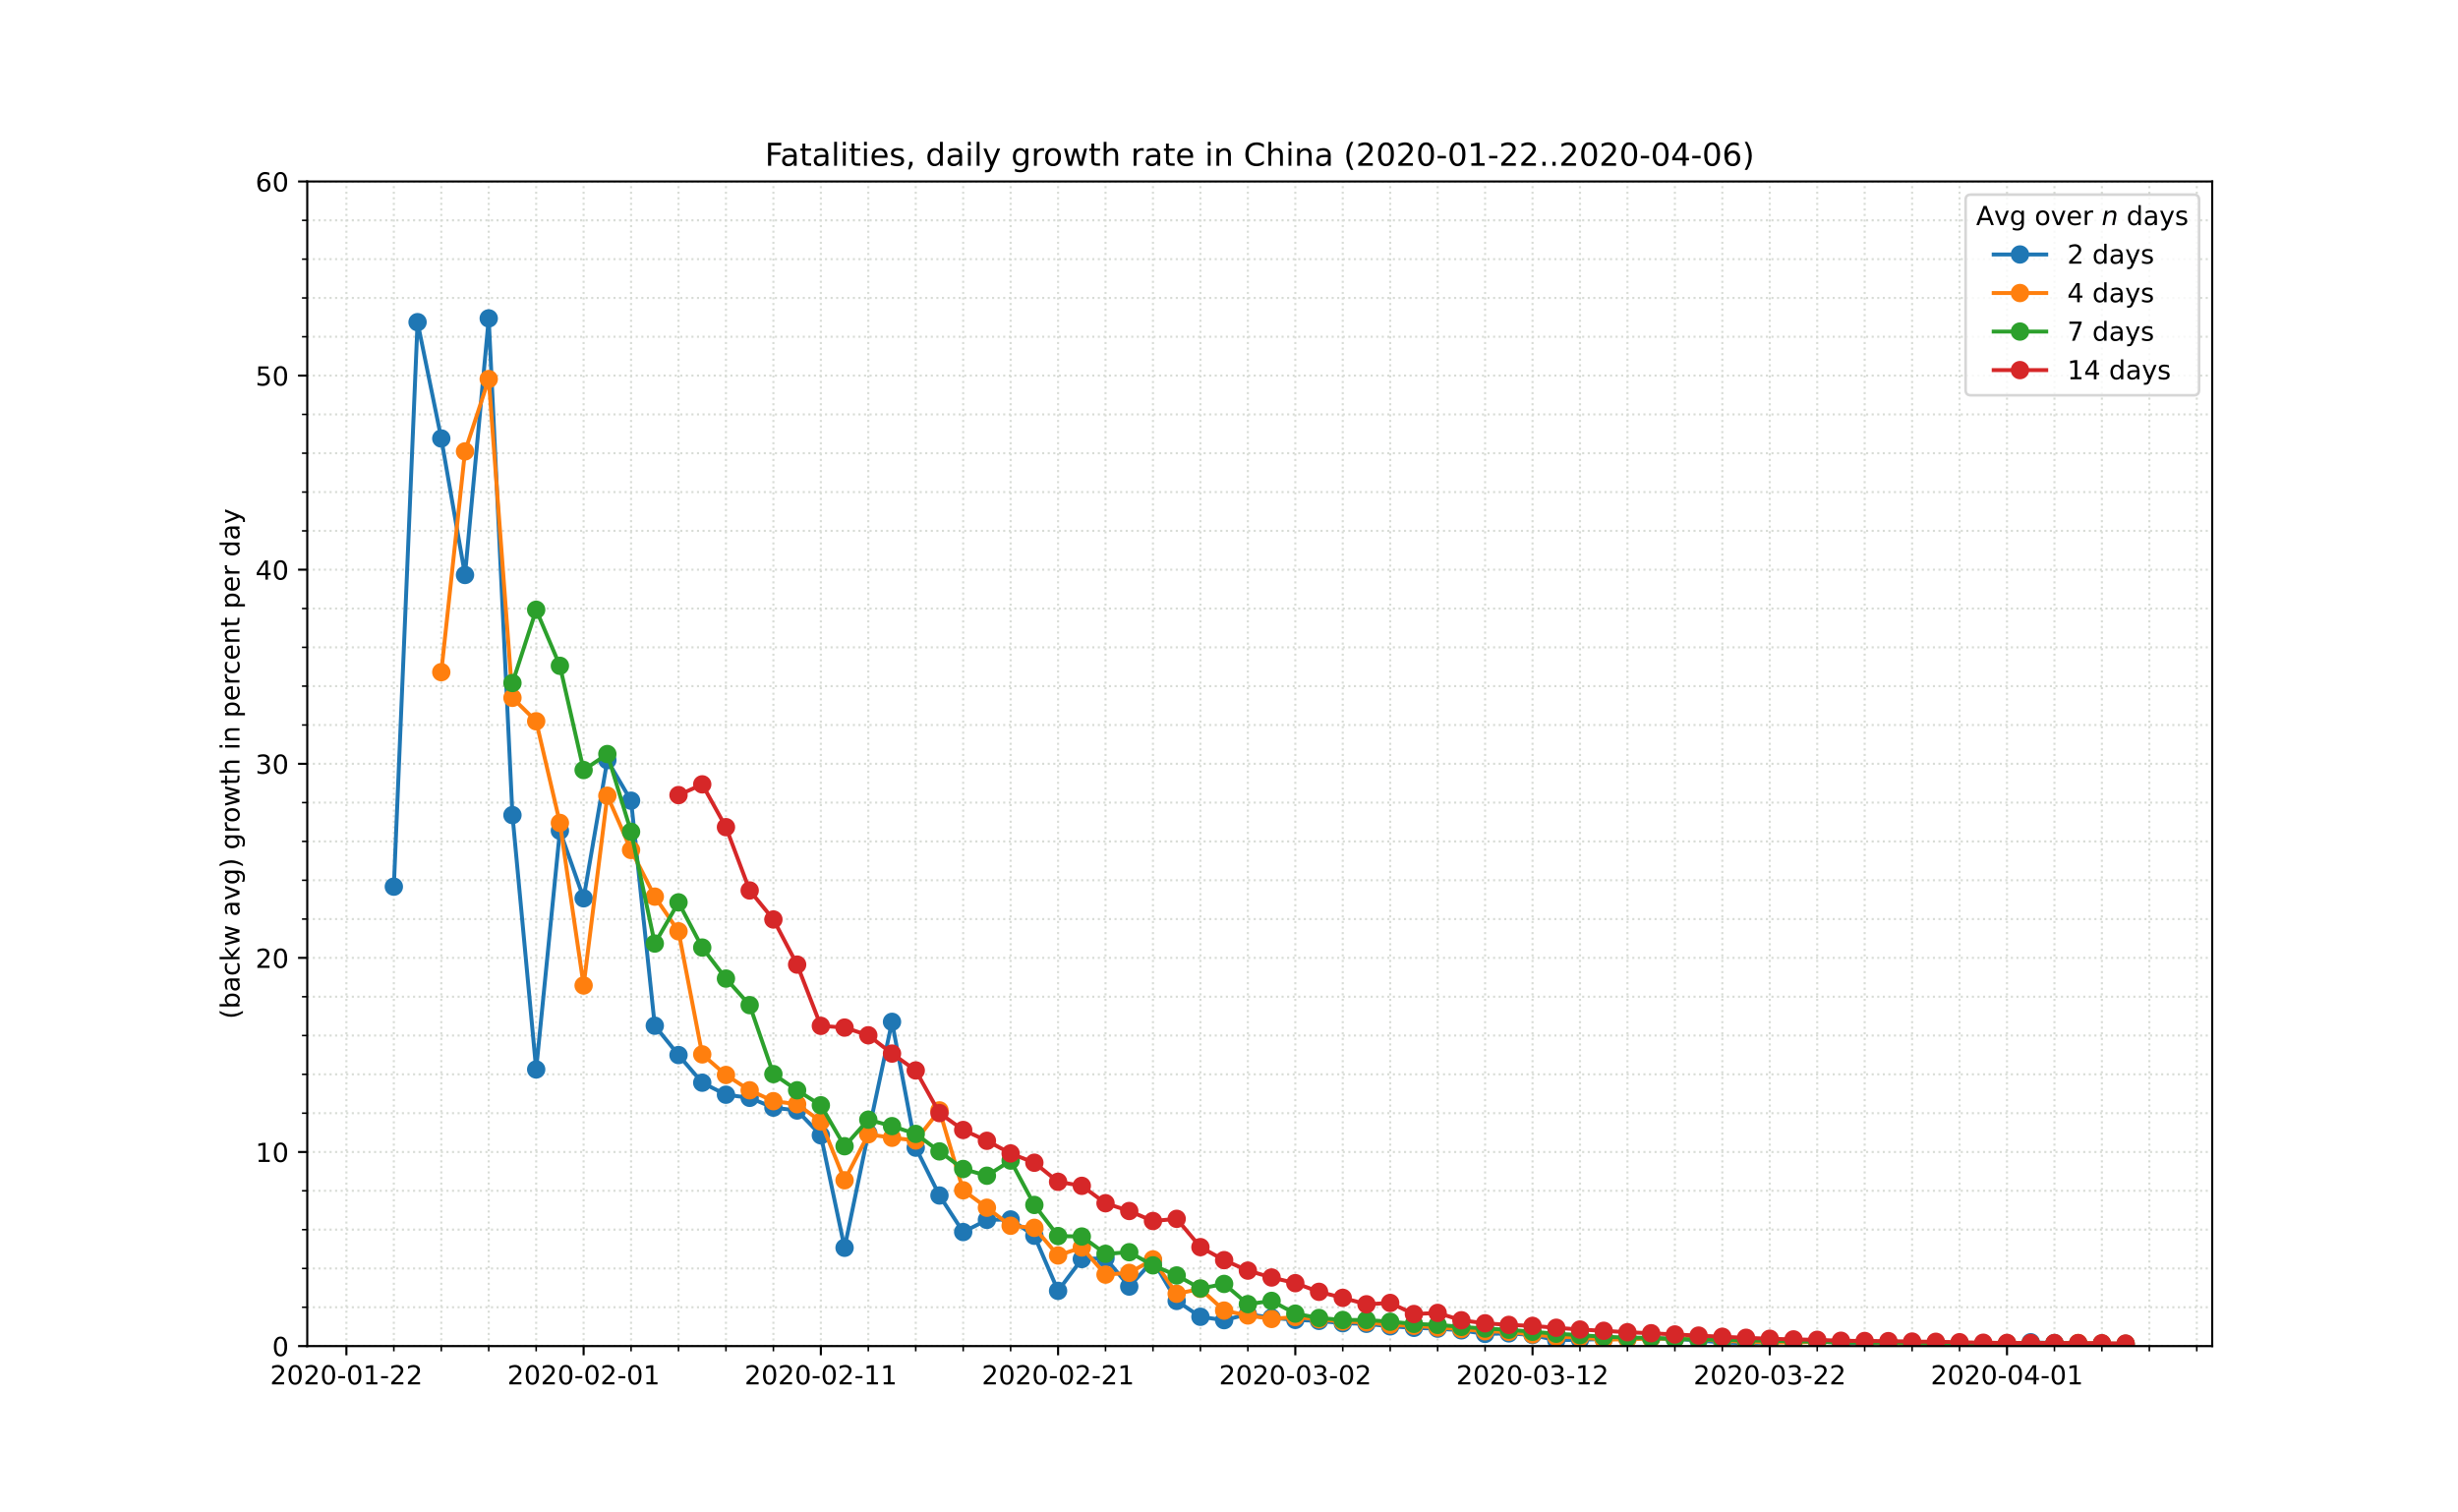 <?xml version="1.0" encoding="utf-8" standalone="no"?>
<!DOCTYPE svg PUBLIC "-//W3C//DTD SVG 1.1//EN"
  "http://www.w3.org/Graphics/SVG/1.1/DTD/svg11.dtd">
<!-- Created with matplotlib (https://matplotlib.org/) -->
<svg height="576pt" version="1.1" viewBox="0 0 936 576" width="936pt" xmlns="http://www.w3.org/2000/svg" xmlns:xlink="http://www.w3.org/1999/xlink">
 <defs>
  <style type="text/css">
*{stroke-linecap:butt;stroke-linejoin:round;}
  </style>
 </defs>
 <g id="figure_1">
  <g id="patch_1">
   <path d="M 0 576 
L 936 576 
L 936 0 
L 0 0 
z
" style="fill:#ffffff;"/>
  </g>
  <g id="axes_1">
   <g id="patch_2">
    <path d="M 117 512.64 
L 842.4 512.64 
L 842.4 69.12 
L 117 69.12 
z
" style="fill:#ffffff;"/>
   </g>
   <g id="matplotlib.axis_1">
    <g id="xtick_1">
     <g id="line2d_1">
      <path clip-path="url(#p56766d535e)" d="M 131.905 512.64 
L 131.905 69.12 
" style="fill:none;stroke:#d8dcd6;stroke-dasharray:0.8,1.32;stroke-dashoffset:0;stroke-width:0.8;"/>
     </g>
     <g id="line2d_2">
      <defs>
       <path d="M 0 0 
L 0 3.5 
" id="mcd9170b19e" style="stroke:#000000;stroke-width:0.8;"/>
      </defs>
      <g>
       <use style="stroke:#000000;stroke-width:0.8;" x="131.905" xlink:href="#mcd9170b19e" y="512.64"/>
      </g>
     </g>
     <g id="text_1">
      <!-- 2020-01-22 -->
      <defs>
       <path d="M 19.188 8.297 
L 53.609 8.297 
L 53.609 0 
L 7.328 0 
L 7.328 8.297 
Q 12.938 14.109 22.625 23.891 
Q 32.328 33.688 34.812 36.531 
Q 39.547 41.844 41.422 45.531 
Q 43.312 49.219 43.312 52.781 
Q 43.312 58.594 39.234 62.25 
Q 35.156 65.922 28.609 65.922 
Q 23.969 65.922 18.812 64.312 
Q 13.672 62.703 7.812 59.422 
L 7.812 69.391 
Q 13.766 71.781 18.938 73 
Q 24.125 74.219 28.422 74.219 
Q 39.75 74.219 46.484 68.547 
Q 53.219 62.891 53.219 53.422 
Q 53.219 48.922 51.531 44.891 
Q 49.859 40.875 45.406 35.406 
Q 44.188 33.984 37.641 27.219 
Q 31.109 20.453 19.188 8.297 
z
" id="DejaVuSans-50"/>
       <path d="M 31.781 66.406 
Q 24.172 66.406 20.328 58.906 
Q 16.5 51.422 16.5 36.375 
Q 16.5 21.391 20.328 13.891 
Q 24.172 6.391 31.781 6.391 
Q 39.453 6.391 43.281 13.891 
Q 47.125 21.391 47.125 36.375 
Q 47.125 51.422 43.281 58.906 
Q 39.453 66.406 31.781 66.406 
z
M 31.781 74.219 
Q 44.047 74.219 50.516 64.516 
Q 56.984 54.828 56.984 36.375 
Q 56.984 17.969 50.516 8.266 
Q 44.047 -1.422 31.781 -1.422 
Q 19.531 -1.422 13.062 8.266 
Q 6.594 17.969 6.594 36.375 
Q 6.594 54.828 13.062 64.516 
Q 19.531 74.219 31.781 74.219 
z
" id="DejaVuSans-48"/>
       <path d="M 4.891 31.391 
L 31.203 31.391 
L 31.203 23.391 
L 4.891 23.391 
z
" id="DejaVuSans-45"/>
       <path d="M 12.406 8.297 
L 28.516 8.297 
L 28.516 63.922 
L 10.984 60.406 
L 10.984 69.391 
L 28.422 72.906 
L 38.281 72.906 
L 38.281 8.297 
L 54.391 8.297 
L 54.391 0 
L 12.406 0 
z
" id="DejaVuSans-49"/>
      </defs>
      <g transform="translate(102.848 527.238)scale(0.1 -0.1)">
       <use xlink:href="#DejaVuSans-50"/>
       <use x="63.623" xlink:href="#DejaVuSans-48"/>
       <use x="127.246" xlink:href="#DejaVuSans-50"/>
       <use x="190.869" xlink:href="#DejaVuSans-48"/>
       <use x="254.492" xlink:href="#DejaVuSans-45"/>
       <use x="290.576" xlink:href="#DejaVuSans-48"/>
       <use x="354.199" xlink:href="#DejaVuSans-49"/>
       <use x="417.822" xlink:href="#DejaVuSans-45"/>
       <use x="453.906" xlink:href="#DejaVuSans-50"/>
       <use x="517.529" xlink:href="#DejaVuSans-50"/>
      </g>
     </g>
    </g>
    <g id="xtick_2">
     <g id="line2d_3">
      <path clip-path="url(#p56766d535e)" d="M 222.242 512.64 
L 222.242 69.12 
" style="fill:none;stroke:#d8dcd6;stroke-dasharray:0.8,1.32;stroke-dashoffset:0;stroke-width:0.8;"/>
     </g>
     <g id="line2d_4">
      <g>
       <use style="stroke:#000000;stroke-width:0.8;" x="222.242" xlink:href="#mcd9170b19e" y="512.64"/>
      </g>
     </g>
     <g id="text_2">
      <!-- 2020-02-01 -->
      <g transform="translate(193.184 527.238)scale(0.1 -0.1)">
       <use xlink:href="#DejaVuSans-50"/>
       <use x="63.623" xlink:href="#DejaVuSans-48"/>
       <use x="127.246" xlink:href="#DejaVuSans-50"/>
       <use x="190.869" xlink:href="#DejaVuSans-48"/>
       <use x="254.492" xlink:href="#DejaVuSans-45"/>
       <use x="290.576" xlink:href="#DejaVuSans-48"/>
       <use x="354.199" xlink:href="#DejaVuSans-50"/>
       <use x="417.822" xlink:href="#DejaVuSans-45"/>
       <use x="453.906" xlink:href="#DejaVuSans-48"/>
       <use x="517.529" xlink:href="#DejaVuSans-49"/>
      </g>
     </g>
    </g>
    <g id="xtick_3">
     <g id="line2d_5">
      <path clip-path="url(#p56766d535e)" d="M 312.578 512.64 
L 312.578 69.12 
" style="fill:none;stroke:#d8dcd6;stroke-dasharray:0.8,1.32;stroke-dashoffset:0;stroke-width:0.8;"/>
     </g>
     <g id="line2d_6">
      <g>
       <use style="stroke:#000000;stroke-width:0.8;" x="312.578" xlink:href="#mcd9170b19e" y="512.64"/>
      </g>
     </g>
     <g id="text_3">
      <!-- 2020-02-11 -->
      <g transform="translate(283.52 527.238)scale(0.1 -0.1)">
       <use xlink:href="#DejaVuSans-50"/>
       <use x="63.623" xlink:href="#DejaVuSans-48"/>
       <use x="127.246" xlink:href="#DejaVuSans-50"/>
       <use x="190.869" xlink:href="#DejaVuSans-48"/>
       <use x="254.492" xlink:href="#DejaVuSans-45"/>
       <use x="290.576" xlink:href="#DejaVuSans-48"/>
       <use x="354.199" xlink:href="#DejaVuSans-50"/>
       <use x="417.822" xlink:href="#DejaVuSans-45"/>
       <use x="453.906" xlink:href="#DejaVuSans-49"/>
       <use x="517.529" xlink:href="#DejaVuSans-49"/>
      </g>
     </g>
    </g>
    <g id="xtick_4">
     <g id="line2d_7">
      <path clip-path="url(#p56766d535e)" d="M 402.914 512.64 
L 402.914 69.12 
" style="fill:none;stroke:#d8dcd6;stroke-dasharray:0.8,1.32;stroke-dashoffset:0;stroke-width:0.8;"/>
     </g>
     <g id="line2d_8">
      <g>
       <use style="stroke:#000000;stroke-width:0.8;" x="402.914" xlink:href="#mcd9170b19e" y="512.64"/>
      </g>
     </g>
     <g id="text_4">
      <!-- 2020-02-21 -->
      <g transform="translate(373.856 527.238)scale(0.1 -0.1)">
       <use xlink:href="#DejaVuSans-50"/>
       <use x="63.623" xlink:href="#DejaVuSans-48"/>
       <use x="127.246" xlink:href="#DejaVuSans-50"/>
       <use x="190.869" xlink:href="#DejaVuSans-48"/>
       <use x="254.492" xlink:href="#DejaVuSans-45"/>
       <use x="290.576" xlink:href="#DejaVuSans-48"/>
       <use x="354.199" xlink:href="#DejaVuSans-50"/>
       <use x="417.822" xlink:href="#DejaVuSans-45"/>
       <use x="453.906" xlink:href="#DejaVuSans-50"/>
       <use x="517.529" xlink:href="#DejaVuSans-49"/>
      </g>
     </g>
    </g>
    <g id="xtick_5">
     <g id="line2d_9">
      <path clip-path="url(#p56766d535e)" d="M 493.25 512.64 
L 493.25 69.12 
" style="fill:none;stroke:#d8dcd6;stroke-dasharray:0.8,1.32;stroke-dashoffset:0;stroke-width:0.8;"/>
     </g>
     <g id="line2d_10">
      <g>
       <use style="stroke:#000000;stroke-width:0.8;" x="493.25" xlink:href="#mcd9170b19e" y="512.64"/>
      </g>
     </g>
     <g id="text_5">
      <!-- 2020-03-02 -->
      <defs>
       <path d="M 40.578 39.312 
Q 47.656 37.797 51.625 33 
Q 55.609 28.219 55.609 21.188 
Q 55.609 10.406 48.188 4.484 
Q 40.766 -1.422 27.094 -1.422 
Q 22.516 -1.422 17.656 -0.516 
Q 12.797 0.391 7.625 2.203 
L 7.625 11.719 
Q 11.719 9.328 16.594 8.109 
Q 21.484 6.891 26.812 6.891 
Q 36.078 6.891 40.938 10.547 
Q 45.797 14.203 45.797 21.188 
Q 45.797 27.641 41.281 31.266 
Q 36.766 34.906 28.719 34.906 
L 20.219 34.906 
L 20.219 43.016 
L 29.109 43.016 
Q 36.375 43.016 40.234 45.922 
Q 44.094 48.828 44.094 54.297 
Q 44.094 59.906 40.109 62.906 
Q 36.141 65.922 28.719 65.922 
Q 24.656 65.922 20.016 65.031 
Q 15.375 64.156 9.812 62.312 
L 9.812 71.094 
Q 15.438 72.656 20.344 73.438 
Q 25.25 74.219 29.594 74.219 
Q 40.828 74.219 47.359 69.109 
Q 53.906 64.016 53.906 55.328 
Q 53.906 49.266 50.438 45.094 
Q 46.969 40.922 40.578 39.312 
z
" id="DejaVuSans-51"/>
      </defs>
      <g transform="translate(464.193 527.238)scale(0.1 -0.1)">
       <use xlink:href="#DejaVuSans-50"/>
       <use x="63.623" xlink:href="#DejaVuSans-48"/>
       <use x="127.246" xlink:href="#DejaVuSans-50"/>
       <use x="190.869" xlink:href="#DejaVuSans-48"/>
       <use x="254.492" xlink:href="#DejaVuSans-45"/>
       <use x="290.576" xlink:href="#DejaVuSans-48"/>
       <use x="354.199" xlink:href="#DejaVuSans-51"/>
       <use x="417.822" xlink:href="#DejaVuSans-45"/>
       <use x="453.906" xlink:href="#DejaVuSans-48"/>
       <use x="517.529" xlink:href="#DejaVuSans-50"/>
      </g>
     </g>
    </g>
    <g id="xtick_6">
     <g id="line2d_11">
      <path clip-path="url(#p56766d535e)" d="M 583.587 512.64 
L 583.587 69.12 
" style="fill:none;stroke:#d8dcd6;stroke-dasharray:0.8,1.32;stroke-dashoffset:0;stroke-width:0.8;"/>
     </g>
     <g id="line2d_12">
      <g>
       <use style="stroke:#000000;stroke-width:0.8;" x="583.587" xlink:href="#mcd9170b19e" y="512.64"/>
      </g>
     </g>
     <g id="text_6">
      <!-- 2020-03-12 -->
      <g transform="translate(554.529 527.238)scale(0.1 -0.1)">
       <use xlink:href="#DejaVuSans-50"/>
       <use x="63.623" xlink:href="#DejaVuSans-48"/>
       <use x="127.246" xlink:href="#DejaVuSans-50"/>
       <use x="190.869" xlink:href="#DejaVuSans-48"/>
       <use x="254.492" xlink:href="#DejaVuSans-45"/>
       <use x="290.576" xlink:href="#DejaVuSans-48"/>
       <use x="354.199" xlink:href="#DejaVuSans-51"/>
       <use x="417.822" xlink:href="#DejaVuSans-45"/>
       <use x="453.906" xlink:href="#DejaVuSans-49"/>
       <use x="517.529" xlink:href="#DejaVuSans-50"/>
      </g>
     </g>
    </g>
    <g id="xtick_7">
     <g id="line2d_13">
      <path clip-path="url(#p56766d535e)" d="M 673.923 512.64 
L 673.923 69.12 
" style="fill:none;stroke:#d8dcd6;stroke-dasharray:0.8,1.32;stroke-dashoffset:0;stroke-width:0.8;"/>
     </g>
     <g id="line2d_14">
      <g>
       <use style="stroke:#000000;stroke-width:0.8;" x="673.923" xlink:href="#mcd9170b19e" y="512.64"/>
      </g>
     </g>
     <g id="text_7">
      <!-- 2020-03-22 -->
      <g transform="translate(644.865 527.238)scale(0.1 -0.1)">
       <use xlink:href="#DejaVuSans-50"/>
       <use x="63.623" xlink:href="#DejaVuSans-48"/>
       <use x="127.246" xlink:href="#DejaVuSans-50"/>
       <use x="190.869" xlink:href="#DejaVuSans-48"/>
       <use x="254.492" xlink:href="#DejaVuSans-45"/>
       <use x="290.576" xlink:href="#DejaVuSans-48"/>
       <use x="354.199" xlink:href="#DejaVuSans-51"/>
       <use x="417.822" xlink:href="#DejaVuSans-45"/>
       <use x="453.906" xlink:href="#DejaVuSans-50"/>
       <use x="517.529" xlink:href="#DejaVuSans-50"/>
      </g>
     </g>
    </g>
    <g id="xtick_8">
     <g id="line2d_15">
      <path clip-path="url(#p56766d535e)" d="M 764.259 512.64 
L 764.259 69.12 
" style="fill:none;stroke:#d8dcd6;stroke-dasharray:0.8,1.32;stroke-dashoffset:0;stroke-width:0.8;"/>
     </g>
     <g id="line2d_16">
      <g>
       <use style="stroke:#000000;stroke-width:0.8;" x="764.259" xlink:href="#mcd9170b19e" y="512.64"/>
      </g>
     </g>
     <g id="text_8">
      <!-- 2020-04-01 -->
      <defs>
       <path d="M 37.797 64.312 
L 12.891 25.391 
L 37.797 25.391 
z
M 35.203 72.906 
L 47.609 72.906 
L 47.609 25.391 
L 58.016 25.391 
L 58.016 17.188 
L 47.609 17.188 
L 47.609 0 
L 37.797 0 
L 37.797 17.188 
L 4.891 17.188 
L 4.891 26.703 
z
" id="DejaVuSans-52"/>
      </defs>
      <g transform="translate(735.201 527.238)scale(0.1 -0.1)">
       <use xlink:href="#DejaVuSans-50"/>
       <use x="63.623" xlink:href="#DejaVuSans-48"/>
       <use x="127.246" xlink:href="#DejaVuSans-50"/>
       <use x="190.869" xlink:href="#DejaVuSans-48"/>
       <use x="254.492" xlink:href="#DejaVuSans-45"/>
       <use x="290.576" xlink:href="#DejaVuSans-48"/>
       <use x="354.199" xlink:href="#DejaVuSans-52"/>
       <use x="417.822" xlink:href="#DejaVuSans-45"/>
       <use x="453.906" xlink:href="#DejaVuSans-48"/>
       <use x="517.529" xlink:href="#DejaVuSans-49"/>
      </g>
     </g>
    </g>
    <g id="xtick_9">
     <g id="line2d_17">
      <path clip-path="url(#p56766d535e)" d="M 149.973 512.64 
L 149.973 69.12 
" style="fill:none;stroke:#d8dcd6;stroke-dasharray:0.8,1.32;stroke-dashoffset:0;stroke-width:0.8;"/>
     </g>
     <g id="line2d_18">
      <defs>
       <path d="M 0 0 
L 0 2 
" id="mbbc05fe470" style="stroke:#000000;stroke-width:0.6;"/>
      </defs>
      <g>
       <use style="stroke:#000000;stroke-width:0.6;" x="149.973" xlink:href="#mbbc05fe470" y="512.64"/>
      </g>
     </g>
    </g>
    <g id="xtick_10">
     <g id="line2d_19">
      <path clip-path="url(#p56766d535e)" d="M 168.04 512.64 
L 168.04 69.12 
" style="fill:none;stroke:#d8dcd6;stroke-dasharray:0.8,1.32;stroke-dashoffset:0;stroke-width:0.8;"/>
     </g>
     <g id="line2d_20">
      <g>
       <use style="stroke:#000000;stroke-width:0.6;" x="168.04" xlink:href="#mbbc05fe470" y="512.64"/>
      </g>
     </g>
    </g>
    <g id="xtick_11">
     <g id="line2d_21">
      <path clip-path="url(#p56766d535e)" d="M 186.107 512.64 
L 186.107 69.12 
" style="fill:none;stroke:#d8dcd6;stroke-dasharray:0.8,1.32;stroke-dashoffset:0;stroke-width:0.8;"/>
     </g>
     <g id="line2d_22">
      <g>
       <use style="stroke:#000000;stroke-width:0.6;" x="186.107" xlink:href="#mbbc05fe470" y="512.64"/>
      </g>
     </g>
    </g>
    <g id="xtick_12">
     <g id="line2d_23">
      <path clip-path="url(#p56766d535e)" d="M 204.174 512.64 
L 204.174 69.12 
" style="fill:none;stroke:#d8dcd6;stroke-dasharray:0.8,1.32;stroke-dashoffset:0;stroke-width:0.8;"/>
     </g>
     <g id="line2d_24">
      <g>
       <use style="stroke:#000000;stroke-width:0.6;" x="204.174" xlink:href="#mbbc05fe470" y="512.64"/>
      </g>
     </g>
    </g>
    <g id="xtick_13">
     <g id="line2d_25">
      <path clip-path="url(#p56766d535e)" d="M 240.309 512.64 
L 240.309 69.12 
" style="fill:none;stroke:#d8dcd6;stroke-dasharray:0.8,1.32;stroke-dashoffset:0;stroke-width:0.8;"/>
     </g>
     <g id="line2d_26">
      <g>
       <use style="stroke:#000000;stroke-width:0.6;" x="240.309" xlink:href="#mbbc05fe470" y="512.64"/>
      </g>
     </g>
    </g>
    <g id="xtick_14">
     <g id="line2d_27">
      <path clip-path="url(#p56766d535e)" d="M 258.376 512.64 
L 258.376 69.12 
" style="fill:none;stroke:#d8dcd6;stroke-dasharray:0.8,1.32;stroke-dashoffset:0;stroke-width:0.8;"/>
     </g>
     <g id="line2d_28">
      <g>
       <use style="stroke:#000000;stroke-width:0.6;" x="258.376" xlink:href="#mbbc05fe470" y="512.64"/>
      </g>
     </g>
    </g>
    <g id="xtick_15">
     <g id="line2d_29">
      <path clip-path="url(#p56766d535e)" d="M 276.443 512.64 
L 276.443 69.12 
" style="fill:none;stroke:#d8dcd6;stroke-dasharray:0.8,1.32;stroke-dashoffset:0;stroke-width:0.8;"/>
     </g>
     <g id="line2d_30">
      <g>
       <use style="stroke:#000000;stroke-width:0.6;" x="276.443" xlink:href="#mbbc05fe470" y="512.64"/>
      </g>
     </g>
    </g>
    <g id="xtick_16">
     <g id="line2d_31">
      <path clip-path="url(#p56766d535e)" d="M 294.511 512.64 
L 294.511 69.12 
" style="fill:none;stroke:#d8dcd6;stroke-dasharray:0.8,1.32;stroke-dashoffset:0;stroke-width:0.8;"/>
     </g>
     <g id="line2d_32">
      <g>
       <use style="stroke:#000000;stroke-width:0.6;" x="294.511" xlink:href="#mbbc05fe470" y="512.64"/>
      </g>
     </g>
    </g>
    <g id="xtick_17">
     <g id="line2d_33">
      <path clip-path="url(#p56766d535e)" d="M 330.645 512.64 
L 330.645 69.12 
" style="fill:none;stroke:#d8dcd6;stroke-dasharray:0.8,1.32;stroke-dashoffset:0;stroke-width:0.8;"/>
     </g>
     <g id="line2d_34">
      <g>
       <use style="stroke:#000000;stroke-width:0.6;" x="330.645" xlink:href="#mbbc05fe470" y="512.64"/>
      </g>
     </g>
    </g>
    <g id="xtick_18">
     <g id="line2d_35">
      <path clip-path="url(#p56766d535e)" d="M 348.712 512.64 
L 348.712 69.12 
" style="fill:none;stroke:#d8dcd6;stroke-dasharray:0.8,1.32;stroke-dashoffset:0;stroke-width:0.8;"/>
     </g>
     <g id="line2d_36">
      <g>
       <use style="stroke:#000000;stroke-width:0.6;" x="348.712" xlink:href="#mbbc05fe470" y="512.64"/>
      </g>
     </g>
    </g>
    <g id="xtick_19">
     <g id="line2d_37">
      <path clip-path="url(#p56766d535e)" d="M 366.78 512.64 
L 366.78 69.12 
" style="fill:none;stroke:#d8dcd6;stroke-dasharray:0.8,1.32;stroke-dashoffset:0;stroke-width:0.8;"/>
     </g>
     <g id="line2d_38">
      <g>
       <use style="stroke:#000000;stroke-width:0.6;" x="366.78" xlink:href="#mbbc05fe470" y="512.64"/>
      </g>
     </g>
    </g>
    <g id="xtick_20">
     <g id="line2d_39">
      <path clip-path="url(#p56766d535e)" d="M 384.847 512.64 
L 384.847 69.12 
" style="fill:none;stroke:#d8dcd6;stroke-dasharray:0.8,1.32;stroke-dashoffset:0;stroke-width:0.8;"/>
     </g>
     <g id="line2d_40">
      <g>
       <use style="stroke:#000000;stroke-width:0.6;" x="384.847" xlink:href="#mbbc05fe470" y="512.64"/>
      </g>
     </g>
    </g>
    <g id="xtick_21">
     <g id="line2d_41">
      <path clip-path="url(#p56766d535e)" d="M 420.981 512.64 
L 420.981 69.12 
" style="fill:none;stroke:#d8dcd6;stroke-dasharray:0.8,1.32;stroke-dashoffset:0;stroke-width:0.8;"/>
     </g>
     <g id="line2d_42">
      <g>
       <use style="stroke:#000000;stroke-width:0.6;" x="420.981" xlink:href="#mbbc05fe470" y="512.64"/>
      </g>
     </g>
    </g>
    <g id="xtick_22">
     <g id="line2d_43">
      <path clip-path="url(#p56766d535e)" d="M 439.049 512.64 
L 439.049 69.12 
" style="fill:none;stroke:#d8dcd6;stroke-dasharray:0.8,1.32;stroke-dashoffset:0;stroke-width:0.8;"/>
     </g>
     <g id="line2d_44">
      <g>
       <use style="stroke:#000000;stroke-width:0.6;" x="439.049" xlink:href="#mbbc05fe470" y="512.64"/>
      </g>
     </g>
    </g>
    <g id="xtick_23">
     <g id="line2d_45">
      <path clip-path="url(#p56766d535e)" d="M 457.116 512.64 
L 457.116 69.12 
" style="fill:none;stroke:#d8dcd6;stroke-dasharray:0.8,1.32;stroke-dashoffset:0;stroke-width:0.8;"/>
     </g>
     <g id="line2d_46">
      <g>
       <use style="stroke:#000000;stroke-width:0.6;" x="457.116" xlink:href="#mbbc05fe470" y="512.64"/>
      </g>
     </g>
    </g>
    <g id="xtick_24">
     <g id="line2d_47">
      <path clip-path="url(#p56766d535e)" d="M 475.183 512.64 
L 475.183 69.12 
" style="fill:none;stroke:#d8dcd6;stroke-dasharray:0.8,1.32;stroke-dashoffset:0;stroke-width:0.8;"/>
     </g>
     <g id="line2d_48">
      <g>
       <use style="stroke:#000000;stroke-width:0.6;" x="475.183" xlink:href="#mbbc05fe470" y="512.64"/>
      </g>
     </g>
    </g>
    <g id="xtick_25">
     <g id="line2d_49">
      <path clip-path="url(#p56766d535e)" d="M 511.318 512.64 
L 511.318 69.12 
" style="fill:none;stroke:#d8dcd6;stroke-dasharray:0.8,1.32;stroke-dashoffset:0;stroke-width:0.8;"/>
     </g>
     <g id="line2d_50">
      <g>
       <use style="stroke:#000000;stroke-width:0.6;" x="511.318" xlink:href="#mbbc05fe470" y="512.64"/>
      </g>
     </g>
    </g>
    <g id="xtick_26">
     <g id="line2d_51">
      <path clip-path="url(#p56766d535e)" d="M 529.385 512.64 
L 529.385 69.12 
" style="fill:none;stroke:#d8dcd6;stroke-dasharray:0.8,1.32;stroke-dashoffset:0;stroke-width:0.8;"/>
     </g>
     <g id="line2d_52">
      <g>
       <use style="stroke:#000000;stroke-width:0.6;" x="529.385" xlink:href="#mbbc05fe470" y="512.64"/>
      </g>
     </g>
    </g>
    <g id="xtick_27">
     <g id="line2d_53">
      <path clip-path="url(#p56766d535e)" d="M 547.452 512.64 
L 547.452 69.12 
" style="fill:none;stroke:#d8dcd6;stroke-dasharray:0.8,1.32;stroke-dashoffset:0;stroke-width:0.8;"/>
     </g>
     <g id="line2d_54">
      <g>
       <use style="stroke:#000000;stroke-width:0.6;" x="547.452" xlink:href="#mbbc05fe470" y="512.64"/>
      </g>
     </g>
    </g>
    <g id="xtick_28">
     <g id="line2d_55">
      <path clip-path="url(#p56766d535e)" d="M 565.519 512.64 
L 565.519 69.12 
" style="fill:none;stroke:#d8dcd6;stroke-dasharray:0.8,1.32;stroke-dashoffset:0;stroke-width:0.8;"/>
     </g>
     <g id="line2d_56">
      <g>
       <use style="stroke:#000000;stroke-width:0.6;" x="565.519" xlink:href="#mbbc05fe470" y="512.64"/>
      </g>
     </g>
    </g>
    <g id="xtick_29">
     <g id="line2d_57">
      <path clip-path="url(#p56766d535e)" d="M 601.654 512.64 
L 601.654 69.12 
" style="fill:none;stroke:#d8dcd6;stroke-dasharray:0.8,1.32;stroke-dashoffset:0;stroke-width:0.8;"/>
     </g>
     <g id="line2d_58">
      <g>
       <use style="stroke:#000000;stroke-width:0.6;" x="601.654" xlink:href="#mbbc05fe470" y="512.64"/>
      </g>
     </g>
    </g>
    <g id="xtick_30">
     <g id="line2d_59">
      <path clip-path="url(#p56766d535e)" d="M 619.721 512.64 
L 619.721 69.12 
" style="fill:none;stroke:#d8dcd6;stroke-dasharray:0.8,1.32;stroke-dashoffset:0;stroke-width:0.8;"/>
     </g>
     <g id="line2d_60">
      <g>
       <use style="stroke:#000000;stroke-width:0.6;" x="619.721" xlink:href="#mbbc05fe470" y="512.64"/>
      </g>
     </g>
    </g>
    <g id="xtick_31">
     <g id="line2d_61">
      <path clip-path="url(#p56766d535e)" d="M 637.788 512.64 
L 637.788 69.12 
" style="fill:none;stroke:#d8dcd6;stroke-dasharray:0.8,1.32;stroke-dashoffset:0;stroke-width:0.8;"/>
     </g>
     <g id="line2d_62">
      <g>
       <use style="stroke:#000000;stroke-width:0.6;" x="637.788" xlink:href="#mbbc05fe470" y="512.64"/>
      </g>
     </g>
    </g>
    <g id="xtick_32">
     <g id="line2d_63">
      <path clip-path="url(#p56766d535e)" d="M 655.856 512.64 
L 655.856 69.12 
" style="fill:none;stroke:#d8dcd6;stroke-dasharray:0.8,1.32;stroke-dashoffset:0;stroke-width:0.8;"/>
     </g>
     <g id="line2d_64">
      <g>
       <use style="stroke:#000000;stroke-width:0.6;" x="655.856" xlink:href="#mbbc05fe470" y="512.64"/>
      </g>
     </g>
    </g>
    <g id="xtick_33">
     <g id="line2d_65">
      <path clip-path="url(#p56766d535e)" d="M 691.99 512.64 
L 691.99 69.12 
" style="fill:none;stroke:#d8dcd6;stroke-dasharray:0.8,1.32;stroke-dashoffset:0;stroke-width:0.8;"/>
     </g>
     <g id="line2d_66">
      <g>
       <use style="stroke:#000000;stroke-width:0.6;" x="691.99" xlink:href="#mbbc05fe470" y="512.64"/>
      </g>
     </g>
    </g>
    <g id="xtick_34">
     <g id="line2d_67">
      <path clip-path="url(#p56766d535e)" d="M 710.057 512.64 
L 710.057 69.12 
" style="fill:none;stroke:#d8dcd6;stroke-dasharray:0.8,1.32;stroke-dashoffset:0;stroke-width:0.8;"/>
     </g>
     <g id="line2d_68">
      <g>
       <use style="stroke:#000000;stroke-width:0.6;" x="710.057" xlink:href="#mbbc05fe470" y="512.64"/>
      </g>
     </g>
    </g>
    <g id="xtick_35">
     <g id="line2d_69">
      <path clip-path="url(#p56766d535e)" d="M 728.125 512.64 
L 728.125 69.12 
" style="fill:none;stroke:#d8dcd6;stroke-dasharray:0.8,1.32;stroke-dashoffset:0;stroke-width:0.8;"/>
     </g>
     <g id="line2d_70">
      <g>
       <use style="stroke:#000000;stroke-width:0.6;" x="728.125" xlink:href="#mbbc05fe470" y="512.64"/>
      </g>
     </g>
    </g>
    <g id="xtick_36">
     <g id="line2d_71">
      <path clip-path="url(#p56766d535e)" d="M 746.192 512.64 
L 746.192 69.12 
" style="fill:none;stroke:#d8dcd6;stroke-dasharray:0.8,1.32;stroke-dashoffset:0;stroke-width:0.8;"/>
     </g>
     <g id="line2d_72">
      <g>
       <use style="stroke:#000000;stroke-width:0.6;" x="746.192" xlink:href="#mbbc05fe470" y="512.64"/>
      </g>
     </g>
    </g>
    <g id="xtick_37">
     <g id="line2d_73">
      <path clip-path="url(#p56766d535e)" d="M 782.326 512.64 
L 782.326 69.12 
" style="fill:none;stroke:#d8dcd6;stroke-dasharray:0.8,1.32;stroke-dashoffset:0;stroke-width:0.8;"/>
     </g>
     <g id="line2d_74">
      <g>
       <use style="stroke:#000000;stroke-width:0.6;" x="782.326" xlink:href="#mbbc05fe470" y="512.64"/>
      </g>
     </g>
    </g>
    <g id="xtick_38">
     <g id="line2d_75">
      <path clip-path="url(#p56766d535e)" d="M 800.394 512.64 
L 800.394 69.12 
" style="fill:none;stroke:#d8dcd6;stroke-dasharray:0.8,1.32;stroke-dashoffset:0;stroke-width:0.8;"/>
     </g>
     <g id="line2d_76">
      <g>
       <use style="stroke:#000000;stroke-width:0.6;" x="800.394" xlink:href="#mbbc05fe470" y="512.64"/>
      </g>
     </g>
    </g>
    <g id="xtick_39">
     <g id="line2d_77">
      <path clip-path="url(#p56766d535e)" d="M 818.461 512.64 
L 818.461 69.12 
" style="fill:none;stroke:#d8dcd6;stroke-dasharray:0.8,1.32;stroke-dashoffset:0;stroke-width:0.8;"/>
     </g>
     <g id="line2d_78">
      <g>
       <use style="stroke:#000000;stroke-width:0.6;" x="818.461" xlink:href="#mbbc05fe470" y="512.64"/>
      </g>
     </g>
    </g>
    <g id="xtick_40">
     <g id="line2d_79">
      <path clip-path="url(#p56766d535e)" d="M 836.528 512.64 
L 836.528 69.12 
" style="fill:none;stroke:#d8dcd6;stroke-dasharray:0.8,1.32;stroke-dashoffset:0;stroke-width:0.8;"/>
     </g>
     <g id="line2d_80">
      <g>
       <use style="stroke:#000000;stroke-width:0.6;" x="836.528" xlink:href="#mbbc05fe470" y="512.64"/>
      </g>
     </g>
    </g>
   </g>
   <g id="matplotlib.axis_2">
    <g id="ytick_1">
     <g id="line2d_81">
      <path clip-path="url(#p56766d535e)" d="M 117 512.64 
L 842.4 512.64 
" style="fill:none;stroke:#d8dcd6;stroke-dasharray:0.8,1.32;stroke-dashoffset:0;stroke-width:0.8;"/>
     </g>
     <g id="line2d_82">
      <defs>
       <path d="M 0 0 
L -3.5 0 
" id="me8a5945045" style="stroke:#000000;stroke-width:0.8;"/>
      </defs>
      <g>
       <use style="stroke:#000000;stroke-width:0.8;" x="117" xlink:href="#me8a5945045" y="512.64"/>
      </g>
     </g>
     <g id="text_9">
      <!-- 0 -->
      <g transform="translate(103.638 516.439)scale(0.1 -0.1)">
       <use xlink:href="#DejaVuSans-48"/>
      </g>
     </g>
    </g>
    <g id="ytick_2">
     <g id="line2d_83">
      <path clip-path="url(#p56766d535e)" d="M 117 438.72 
L 842.4 438.72 
" style="fill:none;stroke:#d8dcd6;stroke-dasharray:0.8,1.32;stroke-dashoffset:0;stroke-width:0.8;"/>
     </g>
     <g id="line2d_84">
      <g>
       <use style="stroke:#000000;stroke-width:0.8;" x="117" xlink:href="#me8a5945045" y="438.72"/>
      </g>
     </g>
     <g id="text_10">
      <!-- 10 -->
      <g transform="translate(97.275 442.519)scale(0.1 -0.1)">
       <use xlink:href="#DejaVuSans-49"/>
       <use x="63.623" xlink:href="#DejaVuSans-48"/>
      </g>
     </g>
    </g>
    <g id="ytick_3">
     <g id="line2d_85">
      <path clip-path="url(#p56766d535e)" d="M 117 364.8 
L 842.4 364.8 
" style="fill:none;stroke:#d8dcd6;stroke-dasharray:0.8,1.32;stroke-dashoffset:0;stroke-width:0.8;"/>
     </g>
     <g id="line2d_86">
      <g>
       <use style="stroke:#000000;stroke-width:0.8;" x="117" xlink:href="#me8a5945045" y="364.8"/>
      </g>
     </g>
     <g id="text_11">
      <!-- 20 -->
      <g transform="translate(97.275 368.599)scale(0.1 -0.1)">
       <use xlink:href="#DejaVuSans-50"/>
       <use x="63.623" xlink:href="#DejaVuSans-48"/>
      </g>
     </g>
    </g>
    <g id="ytick_4">
     <g id="line2d_87">
      <path clip-path="url(#p56766d535e)" d="M 117 290.88 
L 842.4 290.88 
" style="fill:none;stroke:#d8dcd6;stroke-dasharray:0.8,1.32;stroke-dashoffset:0;stroke-width:0.8;"/>
     </g>
     <g id="line2d_88">
      <g>
       <use style="stroke:#000000;stroke-width:0.8;" x="117" xlink:href="#me8a5945045" y="290.88"/>
      </g>
     </g>
     <g id="text_12">
      <!-- 30 -->
      <g transform="translate(97.275 294.679)scale(0.1 -0.1)">
       <use xlink:href="#DejaVuSans-51"/>
       <use x="63.623" xlink:href="#DejaVuSans-48"/>
      </g>
     </g>
    </g>
    <g id="ytick_5">
     <g id="line2d_89">
      <path clip-path="url(#p56766d535e)" d="M 117 216.96 
L 842.4 216.96 
" style="fill:none;stroke:#d8dcd6;stroke-dasharray:0.8,1.32;stroke-dashoffset:0;stroke-width:0.8;"/>
     </g>
     <g id="line2d_90">
      <g>
       <use style="stroke:#000000;stroke-width:0.8;" x="117" xlink:href="#me8a5945045" y="216.96"/>
      </g>
     </g>
     <g id="text_13">
      <!-- 40 -->
      <g transform="translate(97.275 220.759)scale(0.1 -0.1)">
       <use xlink:href="#DejaVuSans-52"/>
       <use x="63.623" xlink:href="#DejaVuSans-48"/>
      </g>
     </g>
    </g>
    <g id="ytick_6">
     <g id="line2d_91">
      <path clip-path="url(#p56766d535e)" d="M 117 143.04 
L 842.4 143.04 
" style="fill:none;stroke:#d8dcd6;stroke-dasharray:0.8,1.32;stroke-dashoffset:0;stroke-width:0.8;"/>
     </g>
     <g id="line2d_92">
      <g>
       <use style="stroke:#000000;stroke-width:0.8;" x="117" xlink:href="#me8a5945045" y="143.04"/>
      </g>
     </g>
     <g id="text_14">
      <!-- 50 -->
      <defs>
       <path d="M 10.797 72.906 
L 49.516 72.906 
L 49.516 64.594 
L 19.828 64.594 
L 19.828 46.734 
Q 21.969 47.469 24.109 47.828 
Q 26.266 48.188 28.422 48.188 
Q 40.625 48.188 47.75 41.5 
Q 54.891 34.812 54.891 23.391 
Q 54.891 11.625 47.562 5.094 
Q 40.234 -1.422 26.906 -1.422 
Q 22.312 -1.422 17.547 -0.641 
Q 12.797 0.141 7.719 1.703 
L 7.719 11.625 
Q 12.109 9.234 16.797 8.062 
Q 21.484 6.891 26.703 6.891 
Q 35.156 6.891 40.078 11.328 
Q 45.016 15.766 45.016 23.391 
Q 45.016 31 40.078 35.438 
Q 35.156 39.891 26.703 39.891 
Q 22.75 39.891 18.812 39.016 
Q 14.891 38.141 10.797 36.281 
z
" id="DejaVuSans-53"/>
      </defs>
      <g transform="translate(97.275 146.839)scale(0.1 -0.1)">
       <use xlink:href="#DejaVuSans-53"/>
       <use x="63.623" xlink:href="#DejaVuSans-48"/>
      </g>
     </g>
    </g>
    <g id="ytick_7">
     <g id="line2d_93">
      <path clip-path="url(#p56766d535e)" d="M 117 69.12 
L 842.4 69.12 
" style="fill:none;stroke:#d8dcd6;stroke-dasharray:0.8,1.32;stroke-dashoffset:0;stroke-width:0.8;"/>
     </g>
     <g id="line2d_94">
      <g>
       <use style="stroke:#000000;stroke-width:0.8;" x="117" xlink:href="#me8a5945045" y="69.12"/>
      </g>
     </g>
     <g id="text_15">
      <!-- 60 -->
      <defs>
       <path d="M 33.016 40.375 
Q 26.375 40.375 22.484 35.828 
Q 18.609 31.297 18.609 23.391 
Q 18.609 15.531 22.484 10.953 
Q 26.375 6.391 33.016 6.391 
Q 39.656 6.391 43.531 10.953 
Q 47.406 15.531 47.406 23.391 
Q 47.406 31.297 43.531 35.828 
Q 39.656 40.375 33.016 40.375 
z
M 52.594 71.297 
L 52.594 62.312 
Q 48.875 64.062 45.094 64.984 
Q 41.312 65.922 37.594 65.922 
Q 27.828 65.922 22.672 59.328 
Q 17.531 52.734 16.797 39.406 
Q 19.672 43.656 24.016 45.922 
Q 28.375 48.188 33.594 48.188 
Q 44.578 48.188 50.953 41.516 
Q 57.328 34.859 57.328 23.391 
Q 57.328 12.156 50.688 5.359 
Q 44.047 -1.422 33.016 -1.422 
Q 20.359 -1.422 13.672 8.266 
Q 6.984 17.969 6.984 36.375 
Q 6.984 53.656 15.188 63.938 
Q 23.391 74.219 37.203 74.219 
Q 40.922 74.219 44.703 73.484 
Q 48.484 72.75 52.594 71.297 
z
" id="DejaVuSans-54"/>
      </defs>
      <g transform="translate(97.275 72.919)scale(0.1 -0.1)">
       <use xlink:href="#DejaVuSans-54"/>
       <use x="63.623" xlink:href="#DejaVuSans-48"/>
      </g>
     </g>
    </g>
    <g id="ytick_8">
     <g id="line2d_95">
      <path clip-path="url(#p56766d535e)" d="M 117 497.856 
L 842.4 497.856 
" style="fill:none;stroke:#d8dcd6;stroke-dasharray:0.8,1.32;stroke-dashoffset:0;stroke-width:0.8;"/>
     </g>
     <g id="line2d_96">
      <defs>
       <path d="M 0 0 
L -2 0 
" id="m2a7974f882" style="stroke:#000000;stroke-width:0.6;"/>
      </defs>
      <g>
       <use style="stroke:#000000;stroke-width:0.6;" x="117" xlink:href="#m2a7974f882" y="497.856"/>
      </g>
     </g>
    </g>
    <g id="ytick_9">
     <g id="line2d_97">
      <path clip-path="url(#p56766d535e)" d="M 117 483.072 
L 842.4 483.072 
" style="fill:none;stroke:#d8dcd6;stroke-dasharray:0.8,1.32;stroke-dashoffset:0;stroke-width:0.8;"/>
     </g>
     <g id="line2d_98">
      <g>
       <use style="stroke:#000000;stroke-width:0.6;" x="117" xlink:href="#m2a7974f882" y="483.072"/>
      </g>
     </g>
    </g>
    <g id="ytick_10">
     <g id="line2d_99">
      <path clip-path="url(#p56766d535e)" d="M 117 468.288 
L 842.4 468.288 
" style="fill:none;stroke:#d8dcd6;stroke-dasharray:0.8,1.32;stroke-dashoffset:0;stroke-width:0.8;"/>
     </g>
     <g id="line2d_100">
      <g>
       <use style="stroke:#000000;stroke-width:0.6;" x="117" xlink:href="#m2a7974f882" y="468.288"/>
      </g>
     </g>
    </g>
    <g id="ytick_11">
     <g id="line2d_101">
      <path clip-path="url(#p56766d535e)" d="M 117 453.504 
L 842.4 453.504 
" style="fill:none;stroke:#d8dcd6;stroke-dasharray:0.8,1.32;stroke-dashoffset:0;stroke-width:0.8;"/>
     </g>
     <g id="line2d_102">
      <g>
       <use style="stroke:#000000;stroke-width:0.6;" x="117" xlink:href="#m2a7974f882" y="453.504"/>
      </g>
     </g>
    </g>
    <g id="ytick_12">
     <g id="line2d_103">
      <path clip-path="url(#p56766d535e)" d="M 117 423.936 
L 842.4 423.936 
" style="fill:none;stroke:#d8dcd6;stroke-dasharray:0.8,1.32;stroke-dashoffset:0;stroke-width:0.8;"/>
     </g>
     <g id="line2d_104">
      <g>
       <use style="stroke:#000000;stroke-width:0.6;" x="117" xlink:href="#m2a7974f882" y="423.936"/>
      </g>
     </g>
    </g>
    <g id="ytick_13">
     <g id="line2d_105">
      <path clip-path="url(#p56766d535e)" d="M 117 409.152 
L 842.4 409.152 
" style="fill:none;stroke:#d8dcd6;stroke-dasharray:0.8,1.32;stroke-dashoffset:0;stroke-width:0.8;"/>
     </g>
     <g id="line2d_106">
      <g>
       <use style="stroke:#000000;stroke-width:0.6;" x="117" xlink:href="#m2a7974f882" y="409.152"/>
      </g>
     </g>
    </g>
    <g id="ytick_14">
     <g id="line2d_107">
      <path clip-path="url(#p56766d535e)" d="M 117 394.368 
L 842.4 394.368 
" style="fill:none;stroke:#d8dcd6;stroke-dasharray:0.8,1.32;stroke-dashoffset:0;stroke-width:0.8;"/>
     </g>
     <g id="line2d_108">
      <g>
       <use style="stroke:#000000;stroke-width:0.6;" x="117" xlink:href="#m2a7974f882" y="394.368"/>
      </g>
     </g>
    </g>
    <g id="ytick_15">
     <g id="line2d_109">
      <path clip-path="url(#p56766d535e)" d="M 117 379.584 
L 842.4 379.584 
" style="fill:none;stroke:#d8dcd6;stroke-dasharray:0.8,1.32;stroke-dashoffset:0;stroke-width:0.8;"/>
     </g>
     <g id="line2d_110">
      <g>
       <use style="stroke:#000000;stroke-width:0.6;" x="117" xlink:href="#m2a7974f882" y="379.584"/>
      </g>
     </g>
    </g>
    <g id="ytick_16">
     <g id="line2d_111">
      <path clip-path="url(#p56766d535e)" d="M 117 350.016 
L 842.4 350.016 
" style="fill:none;stroke:#d8dcd6;stroke-dasharray:0.8,1.32;stroke-dashoffset:0;stroke-width:0.8;"/>
     </g>
     <g id="line2d_112">
      <g>
       <use style="stroke:#000000;stroke-width:0.6;" x="117" xlink:href="#m2a7974f882" y="350.016"/>
      </g>
     </g>
    </g>
    <g id="ytick_17">
     <g id="line2d_113">
      <path clip-path="url(#p56766d535e)" d="M 117 335.232 
L 842.4 335.232 
" style="fill:none;stroke:#d8dcd6;stroke-dasharray:0.8,1.32;stroke-dashoffset:0;stroke-width:0.8;"/>
     </g>
     <g id="line2d_114">
      <g>
       <use style="stroke:#000000;stroke-width:0.6;" x="117" xlink:href="#m2a7974f882" y="335.232"/>
      </g>
     </g>
    </g>
    <g id="ytick_18">
     <g id="line2d_115">
      <path clip-path="url(#p56766d535e)" d="M 117 320.448 
L 842.4 320.448 
" style="fill:none;stroke:#d8dcd6;stroke-dasharray:0.8,1.32;stroke-dashoffset:0;stroke-width:0.8;"/>
     </g>
     <g id="line2d_116">
      <g>
       <use style="stroke:#000000;stroke-width:0.6;" x="117" xlink:href="#m2a7974f882" y="320.448"/>
      </g>
     </g>
    </g>
    <g id="ytick_19">
     <g id="line2d_117">
      <path clip-path="url(#p56766d535e)" d="M 117 305.664 
L 842.4 305.664 
" style="fill:none;stroke:#d8dcd6;stroke-dasharray:0.8,1.32;stroke-dashoffset:0;stroke-width:0.8;"/>
     </g>
     <g id="line2d_118">
      <g>
       <use style="stroke:#000000;stroke-width:0.6;" x="117" xlink:href="#m2a7974f882" y="305.664"/>
      </g>
     </g>
    </g>
    <g id="ytick_20">
     <g id="line2d_119">
      <path clip-path="url(#p56766d535e)" d="M 117 276.096 
L 842.4 276.096 
" style="fill:none;stroke:#d8dcd6;stroke-dasharray:0.8,1.32;stroke-dashoffset:0;stroke-width:0.8;"/>
     </g>
     <g id="line2d_120">
      <g>
       <use style="stroke:#000000;stroke-width:0.6;" x="117" xlink:href="#m2a7974f882" y="276.096"/>
      </g>
     </g>
    </g>
    <g id="ytick_21">
     <g id="line2d_121">
      <path clip-path="url(#p56766d535e)" d="M 117 261.312 
L 842.4 261.312 
" style="fill:none;stroke:#d8dcd6;stroke-dasharray:0.8,1.32;stroke-dashoffset:0;stroke-width:0.8;"/>
     </g>
     <g id="line2d_122">
      <g>
       <use style="stroke:#000000;stroke-width:0.6;" x="117" xlink:href="#m2a7974f882" y="261.312"/>
      </g>
     </g>
    </g>
    <g id="ytick_22">
     <g id="line2d_123">
      <path clip-path="url(#p56766d535e)" d="M 117 246.528 
L 842.4 246.528 
" style="fill:none;stroke:#d8dcd6;stroke-dasharray:0.8,1.32;stroke-dashoffset:0;stroke-width:0.8;"/>
     </g>
     <g id="line2d_124">
      <g>
       <use style="stroke:#000000;stroke-width:0.6;" x="117" xlink:href="#m2a7974f882" y="246.528"/>
      </g>
     </g>
    </g>
    <g id="ytick_23">
     <g id="line2d_125">
      <path clip-path="url(#p56766d535e)" d="M 117 231.744 
L 842.4 231.744 
" style="fill:none;stroke:#d8dcd6;stroke-dasharray:0.8,1.32;stroke-dashoffset:0;stroke-width:0.8;"/>
     </g>
     <g id="line2d_126">
      <g>
       <use style="stroke:#000000;stroke-width:0.6;" x="117" xlink:href="#m2a7974f882" y="231.744"/>
      </g>
     </g>
    </g>
    <g id="ytick_24">
     <g id="line2d_127">
      <path clip-path="url(#p56766d535e)" d="M 117 202.176 
L 842.4 202.176 
" style="fill:none;stroke:#d8dcd6;stroke-dasharray:0.8,1.32;stroke-dashoffset:0;stroke-width:0.8;"/>
     </g>
     <g id="line2d_128">
      <g>
       <use style="stroke:#000000;stroke-width:0.6;" x="117" xlink:href="#m2a7974f882" y="202.176"/>
      </g>
     </g>
    </g>
    <g id="ytick_25">
     <g id="line2d_129">
      <path clip-path="url(#p56766d535e)" d="M 117 187.392 
L 842.4 187.392 
" style="fill:none;stroke:#d8dcd6;stroke-dasharray:0.8,1.32;stroke-dashoffset:0;stroke-width:0.8;"/>
     </g>
     <g id="line2d_130">
      <g>
       <use style="stroke:#000000;stroke-width:0.6;" x="117" xlink:href="#m2a7974f882" y="187.392"/>
      </g>
     </g>
    </g>
    <g id="ytick_26">
     <g id="line2d_131">
      <path clip-path="url(#p56766d535e)" d="M 117 172.608 
L 842.4 172.608 
" style="fill:none;stroke:#d8dcd6;stroke-dasharray:0.8,1.32;stroke-dashoffset:0;stroke-width:0.8;"/>
     </g>
     <g id="line2d_132">
      <g>
       <use style="stroke:#000000;stroke-width:0.6;" x="117" xlink:href="#m2a7974f882" y="172.608"/>
      </g>
     </g>
    </g>
    <g id="ytick_27">
     <g id="line2d_133">
      <path clip-path="url(#p56766d535e)" d="M 117 157.824 
L 842.4 157.824 
" style="fill:none;stroke:#d8dcd6;stroke-dasharray:0.8,1.32;stroke-dashoffset:0;stroke-width:0.8;"/>
     </g>
     <g id="line2d_134">
      <g>
       <use style="stroke:#000000;stroke-width:0.6;" x="117" xlink:href="#m2a7974f882" y="157.824"/>
      </g>
     </g>
    </g>
    <g id="ytick_28">
     <g id="line2d_135">
      <path clip-path="url(#p56766d535e)" d="M 117 128.256 
L 842.4 128.256 
" style="fill:none;stroke:#d8dcd6;stroke-dasharray:0.8,1.32;stroke-dashoffset:0;stroke-width:0.8;"/>
     </g>
     <g id="line2d_136">
      <g>
       <use style="stroke:#000000;stroke-width:0.6;" x="117" xlink:href="#m2a7974f882" y="128.256"/>
      </g>
     </g>
    </g>
    <g id="ytick_29">
     <g id="line2d_137">
      <path clip-path="url(#p56766d535e)" d="M 117 113.472 
L 842.4 113.472 
" style="fill:none;stroke:#d8dcd6;stroke-dasharray:0.8,1.32;stroke-dashoffset:0;stroke-width:0.8;"/>
     </g>
     <g id="line2d_138">
      <g>
       <use style="stroke:#000000;stroke-width:0.6;" x="117" xlink:href="#m2a7974f882" y="113.472"/>
      </g>
     </g>
    </g>
    <g id="ytick_30">
     <g id="line2d_139">
      <path clip-path="url(#p56766d535e)" d="M 117 98.688 
L 842.4 98.688 
" style="fill:none;stroke:#d8dcd6;stroke-dasharray:0.8,1.32;stroke-dashoffset:0;stroke-width:0.8;"/>
     </g>
     <g id="line2d_140">
      <g>
       <use style="stroke:#000000;stroke-width:0.6;" x="117" xlink:href="#m2a7974f882" y="98.688"/>
      </g>
     </g>
    </g>
    <g id="ytick_31">
     <g id="line2d_141">
      <path clip-path="url(#p56766d535e)" d="M 117 83.904 
L 842.4 83.904 
" style="fill:none;stroke:#d8dcd6;stroke-dasharray:0.8,1.32;stroke-dashoffset:0;stroke-width:0.8;"/>
     </g>
     <g id="line2d_142">
      <g>
       <use style="stroke:#000000;stroke-width:0.6;" x="117" xlink:href="#m2a7974f882" y="83.904"/>
      </g>
     </g>
    </g>
    <g id="text_16">
     <!-- (backw avg) growth in percent per day -->
     <defs>
      <path d="M 31 75.875 
Q 24.469 64.656 21.281 53.656 
Q 18.109 42.672 18.109 31.391 
Q 18.109 20.125 21.312 9.062 
Q 24.516 -2 31 -13.188 
L 23.188 -13.188 
Q 15.875 -1.703 12.234 9.375 
Q 8.594 20.453 8.594 31.391 
Q 8.594 42.281 12.203 53.312 
Q 15.828 64.359 23.188 75.875 
z
" id="DejaVuSans-40"/>
      <path d="M 48.688 27.297 
Q 48.688 37.203 44.609 42.844 
Q 40.531 48.484 33.406 48.484 
Q 26.266 48.484 22.188 42.844 
Q 18.109 37.203 18.109 27.297 
Q 18.109 17.391 22.188 11.75 
Q 26.266 6.109 33.406 6.109 
Q 40.531 6.109 44.609 11.75 
Q 48.688 17.391 48.688 27.297 
z
M 18.109 46.391 
Q 20.953 51.266 25.266 53.625 
Q 29.594 56 35.594 56 
Q 45.562 56 51.781 48.094 
Q 58.016 40.188 58.016 27.297 
Q 58.016 14.406 51.781 6.484 
Q 45.562 -1.422 35.594 -1.422 
Q 29.594 -1.422 25.266 0.953 
Q 20.953 3.328 18.109 8.203 
L 18.109 0 
L 9.078 0 
L 9.078 75.984 
L 18.109 75.984 
z
" id="DejaVuSans-98"/>
      <path d="M 34.281 27.484 
Q 23.391 27.484 19.188 25 
Q 14.984 22.516 14.984 16.5 
Q 14.984 11.719 18.141 8.906 
Q 21.297 6.109 26.703 6.109 
Q 34.188 6.109 38.703 11.406 
Q 43.219 16.703 43.219 25.484 
L 43.219 27.484 
z
M 52.203 31.203 
L 52.203 0 
L 43.219 0 
L 43.219 8.297 
Q 40.141 3.328 35.547 0.953 
Q 30.953 -1.422 24.312 -1.422 
Q 15.922 -1.422 10.953 3.297 
Q 6 8.016 6 15.922 
Q 6 25.141 12.172 29.828 
Q 18.359 34.516 30.609 34.516 
L 43.219 34.516 
L 43.219 35.406 
Q 43.219 41.609 39.141 45 
Q 35.062 48.391 27.688 48.391 
Q 23 48.391 18.547 47.266 
Q 14.109 46.141 10.016 43.891 
L 10.016 52.203 
Q 14.938 54.109 19.578 55.047 
Q 24.219 56 28.609 56 
Q 40.484 56 46.344 49.844 
Q 52.203 43.703 52.203 31.203 
z
" id="DejaVuSans-97"/>
      <path d="M 48.781 52.594 
L 48.781 44.188 
Q 44.969 46.297 41.141 47.344 
Q 37.312 48.391 33.406 48.391 
Q 24.656 48.391 19.812 42.844 
Q 14.984 37.312 14.984 27.297 
Q 14.984 17.281 19.812 11.734 
Q 24.656 6.203 33.406 6.203 
Q 37.312 6.203 41.141 7.25 
Q 44.969 8.297 48.781 10.406 
L 48.781 2.094 
Q 45.016 0.344 40.984 -0.531 
Q 36.969 -1.422 32.422 -1.422 
Q 20.062 -1.422 12.781 6.344 
Q 5.516 14.109 5.516 27.297 
Q 5.516 40.672 12.859 48.328 
Q 20.219 56 33.016 56 
Q 37.156 56 41.109 55.141 
Q 45.062 54.297 48.781 52.594 
z
" id="DejaVuSans-99"/>
      <path d="M 9.078 75.984 
L 18.109 75.984 
L 18.109 31.109 
L 44.922 54.688 
L 56.391 54.688 
L 27.391 29.109 
L 57.625 0 
L 45.906 0 
L 18.109 26.703 
L 18.109 0 
L 9.078 0 
z
" id="DejaVuSans-107"/>
      <path d="M 4.203 54.688 
L 13.188 54.688 
L 24.422 12.016 
L 35.594 54.688 
L 46.188 54.688 
L 57.422 12.016 
L 68.609 54.688 
L 77.594 54.688 
L 63.281 0 
L 52.688 0 
L 40.922 44.828 
L 29.109 0 
L 18.5 0 
z
" id="DejaVuSans-119"/>
      <path id="DejaVuSans-32"/>
      <path d="M 2.984 54.688 
L 12.5 54.688 
L 29.594 8.797 
L 46.688 54.688 
L 56.203 54.688 
L 35.688 0 
L 23.484 0 
z
" id="DejaVuSans-118"/>
      <path d="M 45.406 27.984 
Q 45.406 37.75 41.375 43.109 
Q 37.359 48.484 30.078 48.484 
Q 22.859 48.484 18.828 43.109 
Q 14.797 37.75 14.797 27.984 
Q 14.797 18.266 18.828 12.891 
Q 22.859 7.516 30.078 7.516 
Q 37.359 7.516 41.375 12.891 
Q 45.406 18.266 45.406 27.984 
z
M 54.391 6.781 
Q 54.391 -7.172 48.188 -13.984 
Q 42 -20.797 29.203 -20.797 
Q 24.469 -20.797 20.266 -20.094 
Q 16.062 -19.391 12.109 -17.922 
L 12.109 -9.188 
Q 16.062 -11.328 19.922 -12.344 
Q 23.781 -13.375 27.781 -13.375 
Q 36.625 -13.375 41.016 -8.766 
Q 45.406 -4.156 45.406 5.172 
L 45.406 9.625 
Q 42.625 4.781 38.281 2.391 
Q 33.938 0 27.875 0 
Q 17.828 0 11.672 7.656 
Q 5.516 15.328 5.516 27.984 
Q 5.516 40.672 11.672 48.328 
Q 17.828 56 27.875 56 
Q 33.938 56 38.281 53.609 
Q 42.625 51.219 45.406 46.391 
L 45.406 54.688 
L 54.391 54.688 
z
" id="DejaVuSans-103"/>
      <path d="M 8.016 75.875 
L 15.828 75.875 
Q 23.141 64.359 26.781 53.312 
Q 30.422 42.281 30.422 31.391 
Q 30.422 20.453 26.781 9.375 
Q 23.141 -1.703 15.828 -13.188 
L 8.016 -13.188 
Q 14.5 -2 17.703 9.062 
Q 20.906 20.125 20.906 31.391 
Q 20.906 42.672 17.703 53.656 
Q 14.5 64.656 8.016 75.875 
z
" id="DejaVuSans-41"/>
      <path d="M 41.109 46.297 
Q 39.594 47.172 37.812 47.578 
Q 36.031 48 33.891 48 
Q 26.266 48 22.188 43.047 
Q 18.109 38.094 18.109 28.812 
L 18.109 0 
L 9.078 0 
L 9.078 54.688 
L 18.109 54.688 
L 18.109 46.188 
Q 20.953 51.172 25.484 53.578 
Q 30.031 56 36.531 56 
Q 37.453 56 38.578 55.875 
Q 39.703 55.766 41.062 55.516 
z
" id="DejaVuSans-114"/>
      <path d="M 30.609 48.391 
Q 23.391 48.391 19.188 42.75 
Q 14.984 37.109 14.984 27.297 
Q 14.984 17.484 19.156 11.844 
Q 23.344 6.203 30.609 6.203 
Q 37.797 6.203 41.984 11.859 
Q 46.188 17.531 46.188 27.297 
Q 46.188 37.016 41.984 42.703 
Q 37.797 48.391 30.609 48.391 
z
M 30.609 56 
Q 42.328 56 49.016 48.375 
Q 55.719 40.766 55.719 27.297 
Q 55.719 13.875 49.016 6.219 
Q 42.328 -1.422 30.609 -1.422 
Q 18.844 -1.422 12.172 6.219 
Q 5.516 13.875 5.516 27.297 
Q 5.516 40.766 12.172 48.375 
Q 18.844 56 30.609 56 
z
" id="DejaVuSans-111"/>
      <path d="M 18.312 70.219 
L 18.312 54.688 
L 36.812 54.688 
L 36.812 47.703 
L 18.312 47.703 
L 18.312 18.016 
Q 18.312 11.328 20.141 9.422 
Q 21.969 7.516 27.594 7.516 
L 36.812 7.516 
L 36.812 0 
L 27.594 0 
Q 17.188 0 13.234 3.875 
Q 9.281 7.766 9.281 18.016 
L 9.281 47.703 
L 2.688 47.703 
L 2.688 54.688 
L 9.281 54.688 
L 9.281 70.219 
z
" id="DejaVuSans-116"/>
      <path d="M 54.891 33.016 
L 54.891 0 
L 45.906 0 
L 45.906 32.719 
Q 45.906 40.484 42.875 44.328 
Q 39.844 48.188 33.797 48.188 
Q 26.516 48.188 22.312 43.547 
Q 18.109 38.922 18.109 30.906 
L 18.109 0 
L 9.078 0 
L 9.078 75.984 
L 18.109 75.984 
L 18.109 46.188 
Q 21.344 51.125 25.703 53.562 
Q 30.078 56 35.797 56 
Q 45.219 56 50.047 50.172 
Q 54.891 44.344 54.891 33.016 
z
" id="DejaVuSans-104"/>
      <path d="M 9.422 54.688 
L 18.406 54.688 
L 18.406 0 
L 9.422 0 
z
M 9.422 75.984 
L 18.406 75.984 
L 18.406 64.594 
L 9.422 64.594 
z
" id="DejaVuSans-105"/>
      <path d="M 54.891 33.016 
L 54.891 0 
L 45.906 0 
L 45.906 32.719 
Q 45.906 40.484 42.875 44.328 
Q 39.844 48.188 33.797 48.188 
Q 26.516 48.188 22.312 43.547 
Q 18.109 38.922 18.109 30.906 
L 18.109 0 
L 9.078 0 
L 9.078 54.688 
L 18.109 54.688 
L 18.109 46.188 
Q 21.344 51.125 25.703 53.562 
Q 30.078 56 35.797 56 
Q 45.219 56 50.047 50.172 
Q 54.891 44.344 54.891 33.016 
z
" id="DejaVuSans-110"/>
      <path d="M 18.109 8.203 
L 18.109 -20.797 
L 9.078 -20.797 
L 9.078 54.688 
L 18.109 54.688 
L 18.109 46.391 
Q 20.953 51.266 25.266 53.625 
Q 29.594 56 35.594 56 
Q 45.562 56 51.781 48.094 
Q 58.016 40.188 58.016 27.297 
Q 58.016 14.406 51.781 6.484 
Q 45.562 -1.422 35.594 -1.422 
Q 29.594 -1.422 25.266 0.953 
Q 20.953 3.328 18.109 8.203 
z
M 48.688 27.297 
Q 48.688 37.203 44.609 42.844 
Q 40.531 48.484 33.406 48.484 
Q 26.266 48.484 22.188 42.844 
Q 18.109 37.203 18.109 27.297 
Q 18.109 17.391 22.188 11.75 
Q 26.266 6.109 33.406 6.109 
Q 40.531 6.109 44.609 11.75 
Q 48.688 17.391 48.688 27.297 
z
" id="DejaVuSans-112"/>
      <path d="M 56.203 29.594 
L 56.203 25.203 
L 14.891 25.203 
Q 15.484 15.922 20.484 11.062 
Q 25.484 6.203 34.422 6.203 
Q 39.594 6.203 44.453 7.469 
Q 49.312 8.734 54.109 11.281 
L 54.109 2.781 
Q 49.266 0.734 44.188 -0.344 
Q 39.109 -1.422 33.891 -1.422 
Q 20.797 -1.422 13.156 6.188 
Q 5.516 13.812 5.516 26.812 
Q 5.516 40.234 12.766 48.109 
Q 20.016 56 32.328 56 
Q 43.359 56 49.781 48.891 
Q 56.203 41.797 56.203 29.594 
z
M 47.219 32.234 
Q 47.125 39.594 43.094 43.984 
Q 39.062 48.391 32.422 48.391 
Q 24.906 48.391 20.391 44.141 
Q 15.875 39.891 15.188 32.172 
z
" id="DejaVuSans-101"/>
      <path d="M 45.406 46.391 
L 45.406 75.984 
L 54.391 75.984 
L 54.391 0 
L 45.406 0 
L 45.406 8.203 
Q 42.578 3.328 38.25 0.953 
Q 33.938 -1.422 27.875 -1.422 
Q 17.969 -1.422 11.734 6.484 
Q 5.516 14.406 5.516 27.297 
Q 5.516 40.188 11.734 48.094 
Q 17.969 56 27.875 56 
Q 33.938 56 38.25 53.625 
Q 42.578 51.266 45.406 46.391 
z
M 14.797 27.297 
Q 14.797 17.391 18.875 11.75 
Q 22.953 6.109 30.078 6.109 
Q 37.203 6.109 41.297 11.75 
Q 45.406 17.391 45.406 27.297 
Q 45.406 37.203 41.297 42.844 
Q 37.203 48.484 30.078 48.484 
Q 22.953 48.484 18.875 42.844 
Q 14.797 37.203 14.797 27.297 
z
" id="DejaVuSans-100"/>
      <path d="M 32.172 -5.078 
Q 28.375 -14.844 24.75 -17.812 
Q 21.141 -20.797 15.094 -20.797 
L 7.906 -20.797 
L 7.906 -13.281 
L 13.188 -13.281 
Q 16.891 -13.281 18.938 -11.516 
Q 21 -9.766 23.484 -3.219 
L 25.094 0.875 
L 2.984 54.688 
L 12.5 54.688 
L 29.594 11.922 
L 46.688 54.688 
L 56.203 54.688 
z
" id="DejaVuSans-121"/>
     </defs>
     <g transform="translate(91.195 388.09)rotate(-90)scale(0.1 -0.1)">
      <use xlink:href="#DejaVuSans-40"/>
      <use x="39.014" xlink:href="#DejaVuSans-98"/>
      <use x="102.49" xlink:href="#DejaVuSans-97"/>
      <use x="163.77" xlink:href="#DejaVuSans-99"/>
      <use x="218.75" xlink:href="#DejaVuSans-107"/>
      <use x="276.66" xlink:href="#DejaVuSans-119"/>
      <use x="358.447" xlink:href="#DejaVuSans-32"/>
      <use x="390.234" xlink:href="#DejaVuSans-97"/>
      <use x="451.514" xlink:href="#DejaVuSans-118"/>
      <use x="510.693" xlink:href="#DejaVuSans-103"/>
      <use x="574.17" xlink:href="#DejaVuSans-41"/>
      <use x="613.184" xlink:href="#DejaVuSans-32"/>
      <use x="644.971" xlink:href="#DejaVuSans-103"/>
      <use x="708.447" xlink:href="#DejaVuSans-114"/>
      <use x="747.311" xlink:href="#DejaVuSans-111"/>
      <use x="808.492" xlink:href="#DejaVuSans-119"/>
      <use x="890.279" xlink:href="#DejaVuSans-116"/>
      <use x="929.488" xlink:href="#DejaVuSans-104"/>
      <use x="992.867" xlink:href="#DejaVuSans-32"/>
      <use x="1024.654" xlink:href="#DejaVuSans-105"/>
      <use x="1052.438" xlink:href="#DejaVuSans-110"/>
      <use x="1115.816" xlink:href="#DejaVuSans-32"/>
      <use x="1147.604" xlink:href="#DejaVuSans-112"/>
      <use x="1211.08" xlink:href="#DejaVuSans-101"/>
      <use x="1272.604" xlink:href="#DejaVuSans-114"/>
      <use x="1311.467" xlink:href="#DejaVuSans-99"/>
      <use x="1366.447" xlink:href="#DejaVuSans-101"/>
      <use x="1427.971" xlink:href="#DejaVuSans-110"/>
      <use x="1491.35" xlink:href="#DejaVuSans-116"/>
      <use x="1530.559" xlink:href="#DejaVuSans-32"/>
      <use x="1562.346" xlink:href="#DejaVuSans-112"/>
      <use x="1625.822" xlink:href="#DejaVuSans-101"/>
      <use x="1687.346" xlink:href="#DejaVuSans-114"/>
      <use x="1728.459" xlink:href="#DejaVuSans-32"/>
      <use x="1760.246" xlink:href="#DejaVuSans-100"/>
      <use x="1823.723" xlink:href="#DejaVuSans-97"/>
      <use x="1885.002" xlink:href="#DejaVuSans-121"/>
     </g>
    </g>
   </g>
   <g id="line2d_143">
    <path clip-path="url(#p56766d535e)" d="M 149.973 337.676 
L 159.006 122.693 
L 168.04 166.991 
L 177.074 218.973 
L 186.107 121.254 
L 195.141 310.426 
L 204.174 407.292 
L 213.208 316.378 
L 222.242 342.107 
L 231.275 289.506 
L 240.309 304.935 
L 249.343 390.635 
L 258.376 401.807 
L 267.41 412.337 
L 276.443 416.904 
L 285.477 418.098 
L 294.511 421.824 
L 303.544 422.926 
L 312.578 432.367 
L 321.612 475.202 
L 330.645 431.587 
L 339.679 389.156 
L 348.712 437.071 
L 357.746 455.291 
L 366.78 469.217 
L 375.813 464.574 
L 384.847 464.417 
L 393.881 470.634 
L 402.914 491.609 
L 411.948 479.497 
L 420.981 479.181 
L 430.015 489.973 
L 439.049 480.074 
L 448.082 495.45 
L 457.116 501.482 
L 466.15 502.768 
L 475.183 500.483 
L 484.217 501.848 
L 493.25 502.669 
L 502.284 503.044 
L 511.318 503.934 
L 520.351 504.155 
L 529.385 505.115 
L 538.419 505.681 
L 547.452 505.987 
L 556.486 506.645 
L 565.519 508 
L 574.553 507.799 
L 583.587 508.409 
L 592.62 510.422 
L 601.654 510.197 
L 610.688 509.972 
L 619.721 509.867 
L 628.755 509.531 
L 637.788 509.888 
L 646.822 510.469 
L 655.856 511.273 
L 664.889 511.503 
L 673.923 511.278 
L 682.957 510.941 
L 691.99 510.831 
L 701.024 511.399 
L 710.057 511.514 
L 719.091 511.403 
L 728.125 511.742 
L 737.158 511.743 
L 746.192 511.632 
L 755.226 512.081 
L 764.259 511.747 
L 773.293 511.189 
L 782.326 511.526 
L 791.36 511.75 
L 800.394 511.863 
L 809.427 512.085 
" style="fill:none;stroke:#1f77b4;stroke-linecap:square;stroke-width:1.5;"/>
    <defs>
     <path d="M 0 3 
C 0.796 3 1.559 2.684 2.121 2.121 
C 2.684 1.559 3 0.796 3 0 
C 3 -0.796 2.684 -1.559 2.121 -2.121 
C 1.559 -2.684 0.796 -3 0 -3 
C -0.796 -3 -1.559 -2.684 -2.121 -2.121 
C -2.684 -1.559 -3 -0.796 -3 0 
C -3 0.796 -2.684 1.559 -2.121 2.121 
C -1.559 2.684 -0.796 3 0 3 
z
" id="m4e3e207421" style="stroke:#1f77b4;"/>
    </defs>
    <g clip-path="url(#p56766d535e)">
     <use style="fill:#1f77b4;stroke:#1f77b4;" x="149.973" xlink:href="#m4e3e207421" y="337.676"/>
     <use style="fill:#1f77b4;stroke:#1f77b4;" x="159.006" xlink:href="#m4e3e207421" y="122.693"/>
     <use style="fill:#1f77b4;stroke:#1f77b4;" x="168.04" xlink:href="#m4e3e207421" y="166.991"/>
     <use style="fill:#1f77b4;stroke:#1f77b4;" x="177.074" xlink:href="#m4e3e207421" y="218.973"/>
     <use style="fill:#1f77b4;stroke:#1f77b4;" x="186.107" xlink:href="#m4e3e207421" y="121.254"/>
     <use style="fill:#1f77b4;stroke:#1f77b4;" x="195.141" xlink:href="#m4e3e207421" y="310.426"/>
     <use style="fill:#1f77b4;stroke:#1f77b4;" x="204.174" xlink:href="#m4e3e207421" y="407.292"/>
     <use style="fill:#1f77b4;stroke:#1f77b4;" x="213.208" xlink:href="#m4e3e207421" y="316.378"/>
     <use style="fill:#1f77b4;stroke:#1f77b4;" x="222.242" xlink:href="#m4e3e207421" y="342.107"/>
     <use style="fill:#1f77b4;stroke:#1f77b4;" x="231.275" xlink:href="#m4e3e207421" y="289.506"/>
     <use style="fill:#1f77b4;stroke:#1f77b4;" x="240.309" xlink:href="#m4e3e207421" y="304.935"/>
     <use style="fill:#1f77b4;stroke:#1f77b4;" x="249.343" xlink:href="#m4e3e207421" y="390.635"/>
     <use style="fill:#1f77b4;stroke:#1f77b4;" x="258.376" xlink:href="#m4e3e207421" y="401.807"/>
     <use style="fill:#1f77b4;stroke:#1f77b4;" x="267.41" xlink:href="#m4e3e207421" y="412.337"/>
     <use style="fill:#1f77b4;stroke:#1f77b4;" x="276.443" xlink:href="#m4e3e207421" y="416.904"/>
     <use style="fill:#1f77b4;stroke:#1f77b4;" x="285.477" xlink:href="#m4e3e207421" y="418.098"/>
     <use style="fill:#1f77b4;stroke:#1f77b4;" x="294.511" xlink:href="#m4e3e207421" y="421.824"/>
     <use style="fill:#1f77b4;stroke:#1f77b4;" x="303.544" xlink:href="#m4e3e207421" y="422.926"/>
     <use style="fill:#1f77b4;stroke:#1f77b4;" x="312.578" xlink:href="#m4e3e207421" y="432.367"/>
     <use style="fill:#1f77b4;stroke:#1f77b4;" x="321.612" xlink:href="#m4e3e207421" y="475.202"/>
     <use style="fill:#1f77b4;stroke:#1f77b4;" x="330.645" xlink:href="#m4e3e207421" y="431.587"/>
     <use style="fill:#1f77b4;stroke:#1f77b4;" x="339.679" xlink:href="#m4e3e207421" y="389.156"/>
     <use style="fill:#1f77b4;stroke:#1f77b4;" x="348.712" xlink:href="#m4e3e207421" y="437.071"/>
     <use style="fill:#1f77b4;stroke:#1f77b4;" x="357.746" xlink:href="#m4e3e207421" y="455.291"/>
     <use style="fill:#1f77b4;stroke:#1f77b4;" x="366.78" xlink:href="#m4e3e207421" y="469.217"/>
     <use style="fill:#1f77b4;stroke:#1f77b4;" x="375.813" xlink:href="#m4e3e207421" y="464.574"/>
     <use style="fill:#1f77b4;stroke:#1f77b4;" x="384.847" xlink:href="#m4e3e207421" y="464.417"/>
     <use style="fill:#1f77b4;stroke:#1f77b4;" x="393.881" xlink:href="#m4e3e207421" y="470.634"/>
     <use style="fill:#1f77b4;stroke:#1f77b4;" x="402.914" xlink:href="#m4e3e207421" y="491.609"/>
     <use style="fill:#1f77b4;stroke:#1f77b4;" x="411.948" xlink:href="#m4e3e207421" y="479.497"/>
     <use style="fill:#1f77b4;stroke:#1f77b4;" x="420.981" xlink:href="#m4e3e207421" y="479.181"/>
     <use style="fill:#1f77b4;stroke:#1f77b4;" x="430.015" xlink:href="#m4e3e207421" y="489.973"/>
     <use style="fill:#1f77b4;stroke:#1f77b4;" x="439.049" xlink:href="#m4e3e207421" y="480.074"/>
     <use style="fill:#1f77b4;stroke:#1f77b4;" x="448.082" xlink:href="#m4e3e207421" y="495.45"/>
     <use style="fill:#1f77b4;stroke:#1f77b4;" x="457.116" xlink:href="#m4e3e207421" y="501.482"/>
     <use style="fill:#1f77b4;stroke:#1f77b4;" x="466.15" xlink:href="#m4e3e207421" y="502.768"/>
     <use style="fill:#1f77b4;stroke:#1f77b4;" x="475.183" xlink:href="#m4e3e207421" y="500.483"/>
     <use style="fill:#1f77b4;stroke:#1f77b4;" x="484.217" xlink:href="#m4e3e207421" y="501.848"/>
     <use style="fill:#1f77b4;stroke:#1f77b4;" x="493.25" xlink:href="#m4e3e207421" y="502.669"/>
     <use style="fill:#1f77b4;stroke:#1f77b4;" x="502.284" xlink:href="#m4e3e207421" y="503.044"/>
     <use style="fill:#1f77b4;stroke:#1f77b4;" x="511.318" xlink:href="#m4e3e207421" y="503.934"/>
     <use style="fill:#1f77b4;stroke:#1f77b4;" x="520.351" xlink:href="#m4e3e207421" y="504.155"/>
     <use style="fill:#1f77b4;stroke:#1f77b4;" x="529.385" xlink:href="#m4e3e207421" y="505.115"/>
     <use style="fill:#1f77b4;stroke:#1f77b4;" x="538.419" xlink:href="#m4e3e207421" y="505.681"/>
     <use style="fill:#1f77b4;stroke:#1f77b4;" x="547.452" xlink:href="#m4e3e207421" y="505.987"/>
     <use style="fill:#1f77b4;stroke:#1f77b4;" x="556.486" xlink:href="#m4e3e207421" y="506.645"/>
     <use style="fill:#1f77b4;stroke:#1f77b4;" x="565.519" xlink:href="#m4e3e207421" y="508"/>
     <use style="fill:#1f77b4;stroke:#1f77b4;" x="574.553" xlink:href="#m4e3e207421" y="507.799"/>
     <use style="fill:#1f77b4;stroke:#1f77b4;" x="583.587" xlink:href="#m4e3e207421" y="508.409"/>
     <use style="fill:#1f77b4;stroke:#1f77b4;" x="592.62" xlink:href="#m4e3e207421" y="510.422"/>
     <use style="fill:#1f77b4;stroke:#1f77b4;" x="601.654" xlink:href="#m4e3e207421" y="510.197"/>
     <use style="fill:#1f77b4;stroke:#1f77b4;" x="610.688" xlink:href="#m4e3e207421" y="509.972"/>
     <use style="fill:#1f77b4;stroke:#1f77b4;" x="619.721" xlink:href="#m4e3e207421" y="509.867"/>
     <use style="fill:#1f77b4;stroke:#1f77b4;" x="628.755" xlink:href="#m4e3e207421" y="509.531"/>
     <use style="fill:#1f77b4;stroke:#1f77b4;" x="637.788" xlink:href="#m4e3e207421" y="509.888"/>
     <use style="fill:#1f77b4;stroke:#1f77b4;" x="646.822" xlink:href="#m4e3e207421" y="510.469"/>
     <use style="fill:#1f77b4;stroke:#1f77b4;" x="655.856" xlink:href="#m4e3e207421" y="511.273"/>
     <use style="fill:#1f77b4;stroke:#1f77b4;" x="664.889" xlink:href="#m4e3e207421" y="511.503"/>
     <use style="fill:#1f77b4;stroke:#1f77b4;" x="673.923" xlink:href="#m4e3e207421" y="511.278"/>
     <use style="fill:#1f77b4;stroke:#1f77b4;" x="682.957" xlink:href="#m4e3e207421" y="510.941"/>
     <use style="fill:#1f77b4;stroke:#1f77b4;" x="691.99" xlink:href="#m4e3e207421" y="510.831"/>
     <use style="fill:#1f77b4;stroke:#1f77b4;" x="701.024" xlink:href="#m4e3e207421" y="511.399"/>
     <use style="fill:#1f77b4;stroke:#1f77b4;" x="710.057" xlink:href="#m4e3e207421" y="511.514"/>
     <use style="fill:#1f77b4;stroke:#1f77b4;" x="719.091" xlink:href="#m4e3e207421" y="511.403"/>
     <use style="fill:#1f77b4;stroke:#1f77b4;" x="728.125" xlink:href="#m4e3e207421" y="511.742"/>
     <use style="fill:#1f77b4;stroke:#1f77b4;" x="737.158" xlink:href="#m4e3e207421" y="511.743"/>
     <use style="fill:#1f77b4;stroke:#1f77b4;" x="746.192" xlink:href="#m4e3e207421" y="511.632"/>
     <use style="fill:#1f77b4;stroke:#1f77b4;" x="755.226" xlink:href="#m4e3e207421" y="512.081"/>
     <use style="fill:#1f77b4;stroke:#1f77b4;" x="764.259" xlink:href="#m4e3e207421" y="511.747"/>
     <use style="fill:#1f77b4;stroke:#1f77b4;" x="773.293" xlink:href="#m4e3e207421" y="511.189"/>
     <use style="fill:#1f77b4;stroke:#1f77b4;" x="782.326" xlink:href="#m4e3e207421" y="511.526"/>
     <use style="fill:#1f77b4;stroke:#1f77b4;" x="791.36" xlink:href="#m4e3e207421" y="511.75"/>
     <use style="fill:#1f77b4;stroke:#1f77b4;" x="800.394" xlink:href="#m4e3e207421" y="511.863"/>
     <use style="fill:#1f77b4;stroke:#1f77b4;" x="809.427" xlink:href="#m4e3e207421" y="512.085"/>
    </g>
   </g>
   <g id="line2d_144">
    <path clip-path="url(#p56766d535e)" d="M 168.04 255.984 
L 177.074 171.906 
L 186.107 144.359 
L 195.141 265.759 
L 204.174 274.684 
L 213.208 313.407 
L 222.242 375.305 
L 231.275 303.037 
L 240.309 323.707 
L 249.343 341.474 
L 258.376 354.678 
L 267.41 401.555 
L 276.443 409.389 
L 285.477 415.222 
L 294.511 419.367 
L 303.544 420.516 
L 312.578 427.112 
L 321.612 449.49 
L 330.645 431.977 
L 339.679 433.309 
L 348.712 434.334 
L 357.746 422.883 
L 366.78 453.306 
L 375.813 459.946 
L 384.847 466.82 
L 393.881 467.609 
L 402.914 478.133 
L 411.948 475.078 
L 420.981 485.42 
L 430.015 484.753 
L 439.049 479.628 
L 448.082 492.716 
L 457.116 490.853 
L 466.15 499.118 
L 475.183 500.983 
L 484.217 502.308 
L 493.25 501.577 
L 502.284 502.446 
L 511.318 503.301 
L 520.351 503.599 
L 529.385 504.525 
L 538.419 504.918 
L 547.452 505.551 
L 556.486 506.163 
L 565.519 506.995 
L 574.553 507.222 
L 583.587 508.205 
L 592.62 509.111 
L 601.654 509.304 
L 610.688 510.197 
L 619.721 510.032 
L 628.755 509.751 
L 637.788 509.877 
L 646.822 510 
L 655.856 510.581 
L 664.889 510.986 
L 673.923 511.275 
L 682.957 511.222 
L 691.99 511.054 
L 701.024 511.17 
L 710.057 511.173 
L 719.091 511.401 
L 728.125 511.628 
L 737.158 511.573 
L 746.192 511.687 
L 755.226 511.912 
L 764.259 511.69 
L 773.293 511.635 
L 782.326 511.636 
L 791.36 511.47 
L 800.394 511.694 
L 809.427 511.918 
" style="fill:none;stroke:#ff7f0e;stroke-linecap:square;stroke-width:1.5;"/>
    <defs>
     <path d="M 0 3 
C 0.796 3 1.559 2.684 2.121 2.121 
C 2.684 1.559 3 0.796 3 0 
C 3 -0.796 2.684 -1.559 2.121 -2.121 
C 1.559 -2.684 0.796 -3 0 -3 
C -0.796 -3 -1.559 -2.684 -2.121 -2.121 
C -2.684 -1.559 -3 -0.796 -3 0 
C -3 0.796 -2.684 1.559 -2.121 2.121 
C -1.559 2.684 -0.796 3 0 3 
z
" id="mec1e204ad4" style="stroke:#ff7f0e;"/>
    </defs>
    <g clip-path="url(#p56766d535e)">
     <use style="fill:#ff7f0e;stroke:#ff7f0e;" x="168.04" xlink:href="#mec1e204ad4" y="255.984"/>
     <use style="fill:#ff7f0e;stroke:#ff7f0e;" x="177.074" xlink:href="#mec1e204ad4" y="171.906"/>
     <use style="fill:#ff7f0e;stroke:#ff7f0e;" x="186.107" xlink:href="#mec1e204ad4" y="144.359"/>
     <use style="fill:#ff7f0e;stroke:#ff7f0e;" x="195.141" xlink:href="#mec1e204ad4" y="265.759"/>
     <use style="fill:#ff7f0e;stroke:#ff7f0e;" x="204.174" xlink:href="#mec1e204ad4" y="274.684"/>
     <use style="fill:#ff7f0e;stroke:#ff7f0e;" x="213.208" xlink:href="#mec1e204ad4" y="313.407"/>
     <use style="fill:#ff7f0e;stroke:#ff7f0e;" x="222.242" xlink:href="#mec1e204ad4" y="375.305"/>
     <use style="fill:#ff7f0e;stroke:#ff7f0e;" x="231.275" xlink:href="#mec1e204ad4" y="303.037"/>
     <use style="fill:#ff7f0e;stroke:#ff7f0e;" x="240.309" xlink:href="#mec1e204ad4" y="323.707"/>
     <use style="fill:#ff7f0e;stroke:#ff7f0e;" x="249.343" xlink:href="#mec1e204ad4" y="341.474"/>
     <use style="fill:#ff7f0e;stroke:#ff7f0e;" x="258.376" xlink:href="#mec1e204ad4" y="354.678"/>
     <use style="fill:#ff7f0e;stroke:#ff7f0e;" x="267.41" xlink:href="#mec1e204ad4" y="401.555"/>
     <use style="fill:#ff7f0e;stroke:#ff7f0e;" x="276.443" xlink:href="#mec1e204ad4" y="409.389"/>
     <use style="fill:#ff7f0e;stroke:#ff7f0e;" x="285.477" xlink:href="#mec1e204ad4" y="415.222"/>
     <use style="fill:#ff7f0e;stroke:#ff7f0e;" x="294.511" xlink:href="#mec1e204ad4" y="419.367"/>
     <use style="fill:#ff7f0e;stroke:#ff7f0e;" x="303.544" xlink:href="#mec1e204ad4" y="420.516"/>
     <use style="fill:#ff7f0e;stroke:#ff7f0e;" x="312.578" xlink:href="#mec1e204ad4" y="427.112"/>
     <use style="fill:#ff7f0e;stroke:#ff7f0e;" x="321.612" xlink:href="#mec1e204ad4" y="449.49"/>
     <use style="fill:#ff7f0e;stroke:#ff7f0e;" x="330.645" xlink:href="#mec1e204ad4" y="431.977"/>
     <use style="fill:#ff7f0e;stroke:#ff7f0e;" x="339.679" xlink:href="#mec1e204ad4" y="433.309"/>
     <use style="fill:#ff7f0e;stroke:#ff7f0e;" x="348.712" xlink:href="#mec1e204ad4" y="434.334"/>
     <use style="fill:#ff7f0e;stroke:#ff7f0e;" x="357.746" xlink:href="#mec1e204ad4" y="422.883"/>
     <use style="fill:#ff7f0e;stroke:#ff7f0e;" x="366.78" xlink:href="#mec1e204ad4" y="453.306"/>
     <use style="fill:#ff7f0e;stroke:#ff7f0e;" x="375.813" xlink:href="#mec1e204ad4" y="459.946"/>
     <use style="fill:#ff7f0e;stroke:#ff7f0e;" x="384.847" xlink:href="#mec1e204ad4" y="466.82"/>
     <use style="fill:#ff7f0e;stroke:#ff7f0e;" x="393.881" xlink:href="#mec1e204ad4" y="467.609"/>
     <use style="fill:#ff7f0e;stroke:#ff7f0e;" x="402.914" xlink:href="#mec1e204ad4" y="478.133"/>
     <use style="fill:#ff7f0e;stroke:#ff7f0e;" x="411.948" xlink:href="#mec1e204ad4" y="475.078"/>
     <use style="fill:#ff7f0e;stroke:#ff7f0e;" x="420.981" xlink:href="#mec1e204ad4" y="485.42"/>
     <use style="fill:#ff7f0e;stroke:#ff7f0e;" x="430.015" xlink:href="#mec1e204ad4" y="484.753"/>
     <use style="fill:#ff7f0e;stroke:#ff7f0e;" x="439.049" xlink:href="#mec1e204ad4" y="479.628"/>
     <use style="fill:#ff7f0e;stroke:#ff7f0e;" x="448.082" xlink:href="#mec1e204ad4" y="492.716"/>
     <use style="fill:#ff7f0e;stroke:#ff7f0e;" x="457.116" xlink:href="#mec1e204ad4" y="490.853"/>
     <use style="fill:#ff7f0e;stroke:#ff7f0e;" x="466.15" xlink:href="#mec1e204ad4" y="499.118"/>
     <use style="fill:#ff7f0e;stroke:#ff7f0e;" x="475.183" xlink:href="#mec1e204ad4" y="500.983"/>
     <use style="fill:#ff7f0e;stroke:#ff7f0e;" x="484.217" xlink:href="#mec1e204ad4" y="502.308"/>
     <use style="fill:#ff7f0e;stroke:#ff7f0e;" x="493.25" xlink:href="#mec1e204ad4" y="501.577"/>
     <use style="fill:#ff7f0e;stroke:#ff7f0e;" x="502.284" xlink:href="#mec1e204ad4" y="502.446"/>
     <use style="fill:#ff7f0e;stroke:#ff7f0e;" x="511.318" xlink:href="#mec1e204ad4" y="503.301"/>
     <use style="fill:#ff7f0e;stroke:#ff7f0e;" x="520.351" xlink:href="#mec1e204ad4" y="503.599"/>
     <use style="fill:#ff7f0e;stroke:#ff7f0e;" x="529.385" xlink:href="#mec1e204ad4" y="504.525"/>
     <use style="fill:#ff7f0e;stroke:#ff7f0e;" x="538.419" xlink:href="#mec1e204ad4" y="504.918"/>
     <use style="fill:#ff7f0e;stroke:#ff7f0e;" x="547.452" xlink:href="#mec1e204ad4" y="505.551"/>
     <use style="fill:#ff7f0e;stroke:#ff7f0e;" x="556.486" xlink:href="#mec1e204ad4" y="506.163"/>
     <use style="fill:#ff7f0e;stroke:#ff7f0e;" x="565.519" xlink:href="#mec1e204ad4" y="506.995"/>
     <use style="fill:#ff7f0e;stroke:#ff7f0e;" x="574.553" xlink:href="#mec1e204ad4" y="507.222"/>
     <use style="fill:#ff7f0e;stroke:#ff7f0e;" x="583.587" xlink:href="#mec1e204ad4" y="508.205"/>
     <use style="fill:#ff7f0e;stroke:#ff7f0e;" x="592.62" xlink:href="#mec1e204ad4" y="509.111"/>
     <use style="fill:#ff7f0e;stroke:#ff7f0e;" x="601.654" xlink:href="#mec1e204ad4" y="509.304"/>
     <use style="fill:#ff7f0e;stroke:#ff7f0e;" x="610.688" xlink:href="#mec1e204ad4" y="510.197"/>
     <use style="fill:#ff7f0e;stroke:#ff7f0e;" x="619.721" xlink:href="#mec1e204ad4" y="510.032"/>
     <use style="fill:#ff7f0e;stroke:#ff7f0e;" x="628.755" xlink:href="#mec1e204ad4" y="509.751"/>
     <use style="fill:#ff7f0e;stroke:#ff7f0e;" x="637.788" xlink:href="#mec1e204ad4" y="509.877"/>
     <use style="fill:#ff7f0e;stroke:#ff7f0e;" x="646.822" xlink:href="#mec1e204ad4" y="510"/>
     <use style="fill:#ff7f0e;stroke:#ff7f0e;" x="655.856" xlink:href="#mec1e204ad4" y="510.581"/>
     <use style="fill:#ff7f0e;stroke:#ff7f0e;" x="664.889" xlink:href="#mec1e204ad4" y="510.986"/>
     <use style="fill:#ff7f0e;stroke:#ff7f0e;" x="673.923" xlink:href="#mec1e204ad4" y="511.275"/>
     <use style="fill:#ff7f0e;stroke:#ff7f0e;" x="682.957" xlink:href="#mec1e204ad4" y="511.222"/>
     <use style="fill:#ff7f0e;stroke:#ff7f0e;" x="691.99" xlink:href="#mec1e204ad4" y="511.054"/>
     <use style="fill:#ff7f0e;stroke:#ff7f0e;" x="701.024" xlink:href="#mec1e204ad4" y="511.17"/>
     <use style="fill:#ff7f0e;stroke:#ff7f0e;" x="710.057" xlink:href="#mec1e204ad4" y="511.173"/>
     <use style="fill:#ff7f0e;stroke:#ff7f0e;" x="719.091" xlink:href="#mec1e204ad4" y="511.401"/>
     <use style="fill:#ff7f0e;stroke:#ff7f0e;" x="728.125" xlink:href="#mec1e204ad4" y="511.628"/>
     <use style="fill:#ff7f0e;stroke:#ff7f0e;" x="737.158" xlink:href="#mec1e204ad4" y="511.573"/>
     <use style="fill:#ff7f0e;stroke:#ff7f0e;" x="746.192" xlink:href="#mec1e204ad4" y="511.687"/>
     <use style="fill:#ff7f0e;stroke:#ff7f0e;" x="755.226" xlink:href="#mec1e204ad4" y="511.912"/>
     <use style="fill:#ff7f0e;stroke:#ff7f0e;" x="764.259" xlink:href="#mec1e204ad4" y="511.69"/>
     <use style="fill:#ff7f0e;stroke:#ff7f0e;" x="773.293" xlink:href="#mec1e204ad4" y="511.635"/>
     <use style="fill:#ff7f0e;stroke:#ff7f0e;" x="782.326" xlink:href="#mec1e204ad4" y="511.636"/>
     <use style="fill:#ff7f0e;stroke:#ff7f0e;" x="791.36" xlink:href="#mec1e204ad4" y="511.47"/>
     <use style="fill:#ff7f0e;stroke:#ff7f0e;" x="800.394" xlink:href="#mec1e204ad4" y="511.694"/>
     <use style="fill:#ff7f0e;stroke:#ff7f0e;" x="809.427" xlink:href="#mec1e204ad4" y="511.918"/>
    </g>
   </g>
   <g id="line2d_145">
    <path clip-path="url(#p56766d535e)" d="M 195.141 260.116 
L 204.174 232.224 
L 213.208 253.569 
L 222.242 293.265 
L 231.275 287.17 
L 240.309 316.77 
L 249.343 359.34 
L 258.376 343.656 
L 267.41 360.866 
L 276.443 372.681 
L 285.477 382.797 
L 294.511 409.061 
L 303.544 415.22 
L 312.578 420.937 
L 321.612 436.529 
L 330.645 426.426 
L 339.679 428.878 
L 348.712 431.837 
L 357.746 438.499 
L 366.78 445.19 
L 375.813 447.763 
L 384.847 442.005 
L 393.881 458.89 
L 402.914 470.736 
L 411.948 470.914 
L 420.981 477.502 
L 430.015 476.888 
L 439.049 481.889 
L 448.082 485.74 
L 457.116 490.701 
L 466.15 488.97 
L 475.183 496.669 
L 484.217 495.432 
L 493.25 500.286 
L 502.284 501.934 
L 511.318 502.704 
L 520.351 502.698 
L 529.385 503.375 
L 538.419 504.182 
L 547.452 504.558 
L 556.486 505.318 
L 565.519 505.974 
L 574.553 506.423 
L 583.587 507.189 
L 592.62 507.94 
L 601.654 508.48 
L 610.688 509.078 
L 619.721 509.4 
L 628.755 509.515 
L 637.788 509.996 
L 646.822 510.103 
L 655.856 510.239 
L 664.889 510.476 
L 673.923 510.613 
L 682.957 510.783 
L 691.99 510.984 
L 701.024 511.215 
L 710.057 511.282 
L 719.091 511.252 
L 728.125 511.351 
L 737.158 511.385 
L 746.192 511.548 
L 755.226 511.742 
L 764.259 511.647 
L 773.293 511.649 
L 782.326 511.683 
L 791.36 511.652 
L 800.394 511.717 
L 809.427 511.781 
" style="fill:none;stroke:#2ca02c;stroke-linecap:square;stroke-width:1.5;"/>
    <defs>
     <path d="M 0 3 
C 0.796 3 1.559 2.684 2.121 2.121 
C 2.684 1.559 3 0.796 3 0 
C 3 -0.796 2.684 -1.559 2.121 -2.121 
C 1.559 -2.684 0.796 -3 0 -3 
C -0.796 -3 -1.559 -2.684 -2.121 -2.121 
C -2.684 -1.559 -3 -0.796 -3 0 
C -3 0.796 -2.684 1.559 -2.121 2.121 
C -1.559 2.684 -0.796 3 0 3 
z
" id="mbf528210f5" style="stroke:#2ca02c;"/>
    </defs>
    <g clip-path="url(#p56766d535e)">
     <use style="fill:#2ca02c;stroke:#2ca02c;" x="195.141" xlink:href="#mbf528210f5" y="260.116"/>
     <use style="fill:#2ca02c;stroke:#2ca02c;" x="204.174" xlink:href="#mbf528210f5" y="232.224"/>
     <use style="fill:#2ca02c;stroke:#2ca02c;" x="213.208" xlink:href="#mbf528210f5" y="253.569"/>
     <use style="fill:#2ca02c;stroke:#2ca02c;" x="222.242" xlink:href="#mbf528210f5" y="293.265"/>
     <use style="fill:#2ca02c;stroke:#2ca02c;" x="231.275" xlink:href="#mbf528210f5" y="287.17"/>
     <use style="fill:#2ca02c;stroke:#2ca02c;" x="240.309" xlink:href="#mbf528210f5" y="316.77"/>
     <use style="fill:#2ca02c;stroke:#2ca02c;" x="249.343" xlink:href="#mbf528210f5" y="359.34"/>
     <use style="fill:#2ca02c;stroke:#2ca02c;" x="258.376" xlink:href="#mbf528210f5" y="343.656"/>
     <use style="fill:#2ca02c;stroke:#2ca02c;" x="267.41" xlink:href="#mbf528210f5" y="360.866"/>
     <use style="fill:#2ca02c;stroke:#2ca02c;" x="276.443" xlink:href="#mbf528210f5" y="372.681"/>
     <use style="fill:#2ca02c;stroke:#2ca02c;" x="285.477" xlink:href="#mbf528210f5" y="382.797"/>
     <use style="fill:#2ca02c;stroke:#2ca02c;" x="294.511" xlink:href="#mbf528210f5" y="409.061"/>
     <use style="fill:#2ca02c;stroke:#2ca02c;" x="303.544" xlink:href="#mbf528210f5" y="415.22"/>
     <use style="fill:#2ca02c;stroke:#2ca02c;" x="312.578" xlink:href="#mbf528210f5" y="420.937"/>
     <use style="fill:#2ca02c;stroke:#2ca02c;" x="321.612" xlink:href="#mbf528210f5" y="436.529"/>
     <use style="fill:#2ca02c;stroke:#2ca02c;" x="330.645" xlink:href="#mbf528210f5" y="426.426"/>
     <use style="fill:#2ca02c;stroke:#2ca02c;" x="339.679" xlink:href="#mbf528210f5" y="428.878"/>
     <use style="fill:#2ca02c;stroke:#2ca02c;" x="348.712" xlink:href="#mbf528210f5" y="431.837"/>
     <use style="fill:#2ca02c;stroke:#2ca02c;" x="357.746" xlink:href="#mbf528210f5" y="438.499"/>
     <use style="fill:#2ca02c;stroke:#2ca02c;" x="366.78" xlink:href="#mbf528210f5" y="445.19"/>
     <use style="fill:#2ca02c;stroke:#2ca02c;" x="375.813" xlink:href="#mbf528210f5" y="447.763"/>
     <use style="fill:#2ca02c;stroke:#2ca02c;" x="384.847" xlink:href="#mbf528210f5" y="442.005"/>
     <use style="fill:#2ca02c;stroke:#2ca02c;" x="393.881" xlink:href="#mbf528210f5" y="458.89"/>
     <use style="fill:#2ca02c;stroke:#2ca02c;" x="402.914" xlink:href="#mbf528210f5" y="470.736"/>
     <use style="fill:#2ca02c;stroke:#2ca02c;" x="411.948" xlink:href="#mbf528210f5" y="470.914"/>
     <use style="fill:#2ca02c;stroke:#2ca02c;" x="420.981" xlink:href="#mbf528210f5" y="477.502"/>
     <use style="fill:#2ca02c;stroke:#2ca02c;" x="430.015" xlink:href="#mbf528210f5" y="476.888"/>
     <use style="fill:#2ca02c;stroke:#2ca02c;" x="439.049" xlink:href="#mbf528210f5" y="481.889"/>
     <use style="fill:#2ca02c;stroke:#2ca02c;" x="448.082" xlink:href="#mbf528210f5" y="485.74"/>
     <use style="fill:#2ca02c;stroke:#2ca02c;" x="457.116" xlink:href="#mbf528210f5" y="490.701"/>
     <use style="fill:#2ca02c;stroke:#2ca02c;" x="466.15" xlink:href="#mbf528210f5" y="488.97"/>
     <use style="fill:#2ca02c;stroke:#2ca02c;" x="475.183" xlink:href="#mbf528210f5" y="496.669"/>
     <use style="fill:#2ca02c;stroke:#2ca02c;" x="484.217" xlink:href="#mbf528210f5" y="495.432"/>
     <use style="fill:#2ca02c;stroke:#2ca02c;" x="493.25" xlink:href="#mbf528210f5" y="500.286"/>
     <use style="fill:#2ca02c;stroke:#2ca02c;" x="502.284" xlink:href="#mbf528210f5" y="501.934"/>
     <use style="fill:#2ca02c;stroke:#2ca02c;" x="511.318" xlink:href="#mbf528210f5" y="502.704"/>
     <use style="fill:#2ca02c;stroke:#2ca02c;" x="520.351" xlink:href="#mbf528210f5" y="502.698"/>
     <use style="fill:#2ca02c;stroke:#2ca02c;" x="529.385" xlink:href="#mbf528210f5" y="503.375"/>
     <use style="fill:#2ca02c;stroke:#2ca02c;" x="538.419" xlink:href="#mbf528210f5" y="504.182"/>
     <use style="fill:#2ca02c;stroke:#2ca02c;" x="547.452" xlink:href="#mbf528210f5" y="504.558"/>
     <use style="fill:#2ca02c;stroke:#2ca02c;" x="556.486" xlink:href="#mbf528210f5" y="505.318"/>
     <use style="fill:#2ca02c;stroke:#2ca02c;" x="565.519" xlink:href="#mbf528210f5" y="505.974"/>
     <use style="fill:#2ca02c;stroke:#2ca02c;" x="574.553" xlink:href="#mbf528210f5" y="506.423"/>
     <use style="fill:#2ca02c;stroke:#2ca02c;" x="583.587" xlink:href="#mbf528210f5" y="507.189"/>
     <use style="fill:#2ca02c;stroke:#2ca02c;" x="592.62" xlink:href="#mbf528210f5" y="507.94"/>
     <use style="fill:#2ca02c;stroke:#2ca02c;" x="601.654" xlink:href="#mbf528210f5" y="508.48"/>
     <use style="fill:#2ca02c;stroke:#2ca02c;" x="610.688" xlink:href="#mbf528210f5" y="509.078"/>
     <use style="fill:#2ca02c;stroke:#2ca02c;" x="619.721" xlink:href="#mbf528210f5" y="509.4"/>
     <use style="fill:#2ca02c;stroke:#2ca02c;" x="628.755" xlink:href="#mbf528210f5" y="509.515"/>
     <use style="fill:#2ca02c;stroke:#2ca02c;" x="637.788" xlink:href="#mbf528210f5" y="509.996"/>
     <use style="fill:#2ca02c;stroke:#2ca02c;" x="646.822" xlink:href="#mbf528210f5" y="510.103"/>
     <use style="fill:#2ca02c;stroke:#2ca02c;" x="655.856" xlink:href="#mbf528210f5" y="510.239"/>
     <use style="fill:#2ca02c;stroke:#2ca02c;" x="664.889" xlink:href="#mbf528210f5" y="510.476"/>
     <use style="fill:#2ca02c;stroke:#2ca02c;" x="673.923" xlink:href="#mbf528210f5" y="510.613"/>
     <use style="fill:#2ca02c;stroke:#2ca02c;" x="682.957" xlink:href="#mbf528210f5" y="510.783"/>
     <use style="fill:#2ca02c;stroke:#2ca02c;" x="691.99" xlink:href="#mbf528210f5" y="510.984"/>
     <use style="fill:#2ca02c;stroke:#2ca02c;" x="701.024" xlink:href="#mbf528210f5" y="511.215"/>
     <use style="fill:#2ca02c;stroke:#2ca02c;" x="710.057" xlink:href="#mbf528210f5" y="511.282"/>
     <use style="fill:#2ca02c;stroke:#2ca02c;" x="719.091" xlink:href="#mbf528210f5" y="511.252"/>
     <use style="fill:#2ca02c;stroke:#2ca02c;" x="728.125" xlink:href="#mbf528210f5" y="511.351"/>
     <use style="fill:#2ca02c;stroke:#2ca02c;" x="737.158" xlink:href="#mbf528210f5" y="511.385"/>
     <use style="fill:#2ca02c;stroke:#2ca02c;" x="746.192" xlink:href="#mbf528210f5" y="511.548"/>
     <use style="fill:#2ca02c;stroke:#2ca02c;" x="755.226" xlink:href="#mbf528210f5" y="511.742"/>
     <use style="fill:#2ca02c;stroke:#2ca02c;" x="764.259" xlink:href="#mbf528210f5" y="511.647"/>
     <use style="fill:#2ca02c;stroke:#2ca02c;" x="773.293" xlink:href="#mbf528210f5" y="511.649"/>
     <use style="fill:#2ca02c;stroke:#2ca02c;" x="782.326" xlink:href="#mbf528210f5" y="511.683"/>
     <use style="fill:#2ca02c;stroke:#2ca02c;" x="791.36" xlink:href="#mbf528210f5" y="511.652"/>
     <use style="fill:#2ca02c;stroke:#2ca02c;" x="800.394" xlink:href="#mbf528210f5" y="511.717"/>
     <use style="fill:#2ca02c;stroke:#2ca02c;" x="809.427" xlink:href="#mbf528210f5" y="511.781"/>
    </g>
   </g>
   <g id="line2d_146">
    <path clip-path="url(#p56766d535e)" d="M 258.376 302.804 
L 267.41 298.713 
L 276.443 315.016 
L 285.477 339.128 
L 294.511 350.173 
L 303.544 367.364 
L 312.578 390.689 
L 321.612 391.345 
L 330.645 394.272 
L 339.679 401.243 
L 348.712 407.673 
L 357.746 423.911 
L 366.78 430.342 
L 375.813 434.46 
L 384.847 439.272 
L 393.881 442.821 
L 402.914 450.08 
L 411.948 451.614 
L 420.981 458.24 
L 430.015 461.198 
L 439.049 465.011 
L 448.082 464.176 
L 457.116 474.959 
L 466.15 479.907 
L 475.183 483.899 
L 484.217 486.52 
L 493.25 488.677 
L 502.284 491.978 
L 511.318 494.269 
L 520.351 496.724 
L 529.385 496.207 
L 538.419 500.435 
L 547.452 500.009 
L 556.486 502.806 
L 565.519 503.957 
L 574.553 504.566 
L 583.587 504.947 
L 592.62 505.661 
L 601.654 506.334 
L 610.688 506.821 
L 619.721 507.362 
L 628.755 507.747 
L 637.788 508.211 
L 646.822 508.648 
L 655.856 509.091 
L 664.889 509.479 
L 673.923 509.846 
L 682.957 510.092 
L 691.99 510.25 
L 701.024 510.606 
L 710.057 510.693 
L 719.091 510.746 
L 728.125 510.914 
L 737.158 510.999 
L 746.192 511.166 
L 755.226 511.363 
L 764.259 511.431 
L 773.293 511.466 
L 782.326 511.467 
L 791.36 511.501 
L 800.394 511.551 
L 809.427 511.665 
" style="fill:none;stroke:#d62728;stroke-linecap:square;stroke-width:1.5;"/>
    <defs>
     <path d="M 0 3 
C 0.796 3 1.559 2.684 2.121 2.121 
C 2.684 1.559 3 0.796 3 0 
C 3 -0.796 2.684 -1.559 2.121 -2.121 
C 1.559 -2.684 0.796 -3 0 -3 
C -0.796 -3 -1.559 -2.684 -2.121 -2.121 
C -2.684 -1.559 -3 -0.796 -3 0 
C -3 0.796 -2.684 1.559 -2.121 2.121 
C -1.559 2.684 -0.796 3 0 3 
z
" id="m5763dd1183" style="stroke:#d62728;"/>
    </defs>
    <g clip-path="url(#p56766d535e)">
     <use style="fill:#d62728;stroke:#d62728;" x="258.376" xlink:href="#m5763dd1183" y="302.804"/>
     <use style="fill:#d62728;stroke:#d62728;" x="267.41" xlink:href="#m5763dd1183" y="298.713"/>
     <use style="fill:#d62728;stroke:#d62728;" x="276.443" xlink:href="#m5763dd1183" y="315.016"/>
     <use style="fill:#d62728;stroke:#d62728;" x="285.477" xlink:href="#m5763dd1183" y="339.128"/>
     <use style="fill:#d62728;stroke:#d62728;" x="294.511" xlink:href="#m5763dd1183" y="350.173"/>
     <use style="fill:#d62728;stroke:#d62728;" x="303.544" xlink:href="#m5763dd1183" y="367.364"/>
     <use style="fill:#d62728;stroke:#d62728;" x="312.578" xlink:href="#m5763dd1183" y="390.689"/>
     <use style="fill:#d62728;stroke:#d62728;" x="321.612" xlink:href="#m5763dd1183" y="391.345"/>
     <use style="fill:#d62728;stroke:#d62728;" x="330.645" xlink:href="#m5763dd1183" y="394.272"/>
     <use style="fill:#d62728;stroke:#d62728;" x="339.679" xlink:href="#m5763dd1183" y="401.243"/>
     <use style="fill:#d62728;stroke:#d62728;" x="348.712" xlink:href="#m5763dd1183" y="407.673"/>
     <use style="fill:#d62728;stroke:#d62728;" x="357.746" xlink:href="#m5763dd1183" y="423.911"/>
     <use style="fill:#d62728;stroke:#d62728;" x="366.78" xlink:href="#m5763dd1183" y="430.342"/>
     <use style="fill:#d62728;stroke:#d62728;" x="375.813" xlink:href="#m5763dd1183" y="434.46"/>
     <use style="fill:#d62728;stroke:#d62728;" x="384.847" xlink:href="#m5763dd1183" y="439.272"/>
     <use style="fill:#d62728;stroke:#d62728;" x="393.881" xlink:href="#m5763dd1183" y="442.821"/>
     <use style="fill:#d62728;stroke:#d62728;" x="402.914" xlink:href="#m5763dd1183" y="450.08"/>
     <use style="fill:#d62728;stroke:#d62728;" x="411.948" xlink:href="#m5763dd1183" y="451.614"/>
     <use style="fill:#d62728;stroke:#d62728;" x="420.981" xlink:href="#m5763dd1183" y="458.24"/>
     <use style="fill:#d62728;stroke:#d62728;" x="430.015" xlink:href="#m5763dd1183" y="461.198"/>
     <use style="fill:#d62728;stroke:#d62728;" x="439.049" xlink:href="#m5763dd1183" y="465.011"/>
     <use style="fill:#d62728;stroke:#d62728;" x="448.082" xlink:href="#m5763dd1183" y="464.176"/>
     <use style="fill:#d62728;stroke:#d62728;" x="457.116" xlink:href="#m5763dd1183" y="474.959"/>
     <use style="fill:#d62728;stroke:#d62728;" x="466.15" xlink:href="#m5763dd1183" y="479.907"/>
     <use style="fill:#d62728;stroke:#d62728;" x="475.183" xlink:href="#m5763dd1183" y="483.899"/>
     <use style="fill:#d62728;stroke:#d62728;" x="484.217" xlink:href="#m5763dd1183" y="486.52"/>
     <use style="fill:#d62728;stroke:#d62728;" x="493.25" xlink:href="#m5763dd1183" y="488.677"/>
     <use style="fill:#d62728;stroke:#d62728;" x="502.284" xlink:href="#m5763dd1183" y="491.978"/>
     <use style="fill:#d62728;stroke:#d62728;" x="511.318" xlink:href="#m5763dd1183" y="494.269"/>
     <use style="fill:#d62728;stroke:#d62728;" x="520.351" xlink:href="#m5763dd1183" y="496.724"/>
     <use style="fill:#d62728;stroke:#d62728;" x="529.385" xlink:href="#m5763dd1183" y="496.207"/>
     <use style="fill:#d62728;stroke:#d62728;" x="538.419" xlink:href="#m5763dd1183" y="500.435"/>
     <use style="fill:#d62728;stroke:#d62728;" x="547.452" xlink:href="#m5763dd1183" y="500.009"/>
     <use style="fill:#d62728;stroke:#d62728;" x="556.486" xlink:href="#m5763dd1183" y="502.806"/>
     <use style="fill:#d62728;stroke:#d62728;" x="565.519" xlink:href="#m5763dd1183" y="503.957"/>
     <use style="fill:#d62728;stroke:#d62728;" x="574.553" xlink:href="#m5763dd1183" y="504.566"/>
     <use style="fill:#d62728;stroke:#d62728;" x="583.587" xlink:href="#m5763dd1183" y="504.947"/>
     <use style="fill:#d62728;stroke:#d62728;" x="592.62" xlink:href="#m5763dd1183" y="505.661"/>
     <use style="fill:#d62728;stroke:#d62728;" x="601.654" xlink:href="#m5763dd1183" y="506.334"/>
     <use style="fill:#d62728;stroke:#d62728;" x="610.688" xlink:href="#m5763dd1183" y="506.821"/>
     <use style="fill:#d62728;stroke:#d62728;" x="619.721" xlink:href="#m5763dd1183" y="507.362"/>
     <use style="fill:#d62728;stroke:#d62728;" x="628.755" xlink:href="#m5763dd1183" y="507.747"/>
     <use style="fill:#d62728;stroke:#d62728;" x="637.788" xlink:href="#m5763dd1183" y="508.211"/>
     <use style="fill:#d62728;stroke:#d62728;" x="646.822" xlink:href="#m5763dd1183" y="508.648"/>
     <use style="fill:#d62728;stroke:#d62728;" x="655.856" xlink:href="#m5763dd1183" y="509.091"/>
     <use style="fill:#d62728;stroke:#d62728;" x="664.889" xlink:href="#m5763dd1183" y="509.479"/>
     <use style="fill:#d62728;stroke:#d62728;" x="673.923" xlink:href="#m5763dd1183" y="509.846"/>
     <use style="fill:#d62728;stroke:#d62728;" x="682.957" xlink:href="#m5763dd1183" y="510.092"/>
     <use style="fill:#d62728;stroke:#d62728;" x="691.99" xlink:href="#m5763dd1183" y="510.25"/>
     <use style="fill:#d62728;stroke:#d62728;" x="701.024" xlink:href="#m5763dd1183" y="510.606"/>
     <use style="fill:#d62728;stroke:#d62728;" x="710.057" xlink:href="#m5763dd1183" y="510.693"/>
     <use style="fill:#d62728;stroke:#d62728;" x="719.091" xlink:href="#m5763dd1183" y="510.746"/>
     <use style="fill:#d62728;stroke:#d62728;" x="728.125" xlink:href="#m5763dd1183" y="510.914"/>
     <use style="fill:#d62728;stroke:#d62728;" x="737.158" xlink:href="#m5763dd1183" y="510.999"/>
     <use style="fill:#d62728;stroke:#d62728;" x="746.192" xlink:href="#m5763dd1183" y="511.166"/>
     <use style="fill:#d62728;stroke:#d62728;" x="755.226" xlink:href="#m5763dd1183" y="511.363"/>
     <use style="fill:#d62728;stroke:#d62728;" x="764.259" xlink:href="#m5763dd1183" y="511.431"/>
     <use style="fill:#d62728;stroke:#d62728;" x="773.293" xlink:href="#m5763dd1183" y="511.466"/>
     <use style="fill:#d62728;stroke:#d62728;" x="782.326" xlink:href="#m5763dd1183" y="511.467"/>
     <use style="fill:#d62728;stroke:#d62728;" x="791.36" xlink:href="#m5763dd1183" y="511.501"/>
     <use style="fill:#d62728;stroke:#d62728;" x="800.394" xlink:href="#m5763dd1183" y="511.551"/>
     <use style="fill:#d62728;stroke:#d62728;" x="809.427" xlink:href="#m5763dd1183" y="511.665"/>
    </g>
   </g>
   <g id="patch_3">
    <path d="M 117 512.64 
L 117 69.12 
" style="fill:none;stroke:#000000;stroke-linecap:square;stroke-linejoin:miter;stroke-width:0.8;"/>
   </g>
   <g id="patch_4">
    <path d="M 842.4 512.64 
L 842.4 69.12 
" style="fill:none;stroke:#000000;stroke-linecap:square;stroke-linejoin:miter;stroke-width:0.8;"/>
   </g>
   <g id="patch_5">
    <path d="M 117 512.64 
L 842.4 512.64 
" style="fill:none;stroke:#000000;stroke-linecap:square;stroke-linejoin:miter;stroke-width:0.8;"/>
   </g>
   <g id="patch_6">
    <path d="M 117 69.12 
L 842.4 69.12 
" style="fill:none;stroke:#000000;stroke-linecap:square;stroke-linejoin:miter;stroke-width:0.8;"/>
   </g>
   <g id="text_17">
    <!-- Fatalities, daily growth rate in China (2020-01-22..2020-04-06) -->
    <defs>
     <path d="M 9.812 72.906 
L 51.703 72.906 
L 51.703 64.594 
L 19.672 64.594 
L 19.672 43.109 
L 48.578 43.109 
L 48.578 34.812 
L 19.672 34.812 
L 19.672 0 
L 9.812 0 
z
" id="DejaVuSans-70"/>
     <path d="M 9.422 75.984 
L 18.406 75.984 
L 18.406 0 
L 9.422 0 
z
" id="DejaVuSans-108"/>
     <path d="M 44.281 53.078 
L 44.281 44.578 
Q 40.484 46.531 36.375 47.5 
Q 32.281 48.484 27.875 48.484 
Q 21.188 48.484 17.844 46.438 
Q 14.5 44.391 14.5 40.281 
Q 14.5 37.156 16.891 35.375 
Q 19.281 33.594 26.516 31.984 
L 29.594 31.297 
Q 39.156 29.25 43.188 25.516 
Q 47.219 21.781 47.219 15.094 
Q 47.219 7.469 41.188 3.016 
Q 35.156 -1.422 24.609 -1.422 
Q 20.219 -1.422 15.453 -0.562 
Q 10.688 0.297 5.422 2 
L 5.422 11.281 
Q 10.406 8.688 15.234 7.391 
Q 20.062 6.109 24.812 6.109 
Q 31.156 6.109 34.562 8.281 
Q 37.984 10.453 37.984 14.406 
Q 37.984 18.062 35.516 20.016 
Q 33.062 21.969 24.703 23.781 
L 21.578 24.516 
Q 13.234 26.266 9.516 29.906 
Q 5.812 33.547 5.812 39.891 
Q 5.812 47.609 11.281 51.797 
Q 16.75 56 26.812 56 
Q 31.781 56 36.172 55.266 
Q 40.578 54.547 44.281 53.078 
z
" id="DejaVuSans-115"/>
     <path d="M 11.719 12.406 
L 22.016 12.406 
L 22.016 4 
L 14.016 -11.625 
L 7.719 -11.625 
L 11.719 4 
z
" id="DejaVuSans-44"/>
     <path d="M 64.406 67.281 
L 64.406 56.891 
Q 59.422 61.531 53.781 63.812 
Q 48.141 66.109 41.797 66.109 
Q 29.297 66.109 22.656 58.469 
Q 16.016 50.828 16.016 36.375 
Q 16.016 21.969 22.656 14.328 
Q 29.297 6.688 41.797 6.688 
Q 48.141 6.688 53.781 8.984 
Q 59.422 11.281 64.406 15.922 
L 64.406 5.609 
Q 59.234 2.094 53.438 0.328 
Q 47.656 -1.422 41.219 -1.422 
Q 24.656 -1.422 15.125 8.703 
Q 5.609 18.844 5.609 36.375 
Q 5.609 53.953 15.125 64.078 
Q 24.656 74.219 41.219 74.219 
Q 47.75 74.219 53.531 72.484 
Q 59.328 70.75 64.406 67.281 
z
" id="DejaVuSans-67"/>
     <path d="M 10.688 12.406 
L 21 12.406 
L 21 0 
L 10.688 0 
z
" id="DejaVuSans-46"/>
    </defs>
    <g transform="translate(291.298 63.12)scale(0.12 -0.12)">
     <use xlink:href="#DejaVuSans-70"/>
     <use x="48.395" xlink:href="#DejaVuSans-97"/>
     <use x="109.674" xlink:href="#DejaVuSans-116"/>
     <use x="148.883" xlink:href="#DejaVuSans-97"/>
     <use x="210.162" xlink:href="#DejaVuSans-108"/>
     <use x="237.945" xlink:href="#DejaVuSans-105"/>
     <use x="265.729" xlink:href="#DejaVuSans-116"/>
     <use x="304.938" xlink:href="#DejaVuSans-105"/>
     <use x="332.721" xlink:href="#DejaVuSans-101"/>
     <use x="394.244" xlink:href="#DejaVuSans-115"/>
     <use x="446.344" xlink:href="#DejaVuSans-44"/>
     <use x="478.131" xlink:href="#DejaVuSans-32"/>
     <use x="509.918" xlink:href="#DejaVuSans-100"/>
     <use x="573.395" xlink:href="#DejaVuSans-97"/>
     <use x="634.674" xlink:href="#DejaVuSans-105"/>
     <use x="662.457" xlink:href="#DejaVuSans-108"/>
     <use x="690.24" xlink:href="#DejaVuSans-121"/>
     <use x="749.42" xlink:href="#DejaVuSans-32"/>
     <use x="781.207" xlink:href="#DejaVuSans-103"/>
     <use x="844.684" xlink:href="#DejaVuSans-114"/>
     <use x="883.547" xlink:href="#DejaVuSans-111"/>
     <use x="944.729" xlink:href="#DejaVuSans-119"/>
     <use x="1026.516" xlink:href="#DejaVuSans-116"/>
     <use x="1065.725" xlink:href="#DejaVuSans-104"/>
     <use x="1129.104" xlink:href="#DejaVuSans-32"/>
     <use x="1160.891" xlink:href="#DejaVuSans-114"/>
     <use x="1202.004" xlink:href="#DejaVuSans-97"/>
     <use x="1263.283" xlink:href="#DejaVuSans-116"/>
     <use x="1302.492" xlink:href="#DejaVuSans-101"/>
     <use x="1364.016" xlink:href="#DejaVuSans-32"/>
     <use x="1395.803" xlink:href="#DejaVuSans-105"/>
     <use x="1423.586" xlink:href="#DejaVuSans-110"/>
     <use x="1486.965" xlink:href="#DejaVuSans-32"/>
     <use x="1518.752" xlink:href="#DejaVuSans-67"/>
     <use x="1588.576" xlink:href="#DejaVuSans-104"/>
     <use x="1651.955" xlink:href="#DejaVuSans-105"/>
     <use x="1679.738" xlink:href="#DejaVuSans-110"/>
     <use x="1743.117" xlink:href="#DejaVuSans-97"/>
     <use x="1804.396" xlink:href="#DejaVuSans-32"/>
     <use x="1836.184" xlink:href="#DejaVuSans-40"/>
     <use x="1875.197" xlink:href="#DejaVuSans-50"/>
     <use x="1938.82" xlink:href="#DejaVuSans-48"/>
     <use x="2002.443" xlink:href="#DejaVuSans-50"/>
     <use x="2066.066" xlink:href="#DejaVuSans-48"/>
     <use x="2129.689" xlink:href="#DejaVuSans-45"/>
     <use x="2165.773" xlink:href="#DejaVuSans-48"/>
     <use x="2229.396" xlink:href="#DejaVuSans-49"/>
     <use x="2293.02" xlink:href="#DejaVuSans-45"/>
     <use x="2329.104" xlink:href="#DejaVuSans-50"/>
     <use x="2392.727" xlink:href="#DejaVuSans-50"/>
     <use x="2456.35" xlink:href="#DejaVuSans-46"/>
     <use x="2488.137" xlink:href="#DejaVuSans-46"/>
     <use x="2519.924" xlink:href="#DejaVuSans-50"/>
     <use x="2583.547" xlink:href="#DejaVuSans-48"/>
     <use x="2647.17" xlink:href="#DejaVuSans-50"/>
     <use x="2710.793" xlink:href="#DejaVuSans-48"/>
     <use x="2774.416" xlink:href="#DejaVuSans-45"/>
     <use x="2810.5" xlink:href="#DejaVuSans-48"/>
     <use x="2874.123" xlink:href="#DejaVuSans-52"/>
     <use x="2937.746" xlink:href="#DejaVuSans-45"/>
     <use x="2973.83" xlink:href="#DejaVuSans-48"/>
     <use x="3037.453" xlink:href="#DejaVuSans-54"/>
     <use x="3101.076" xlink:href="#DejaVuSans-41"/>
    </g>
   </g>
   <g id="legend_1">
    <g id="patch_7">
     <path d="M 750.5 150.532 
L 835.4 150.532 
Q 837.4 150.532 837.4 148.532 
L 837.4 76.12 
Q 837.4 74.12 835.4 74.12 
L 750.5 74.12 
Q 748.5 74.12 748.5 76.12 
L 748.5 148.532 
Q 748.5 150.532 750.5 150.532 
z
" style="fill:#ffffff;opacity:0.8;stroke:#cccccc;stroke-linejoin:miter;"/>
    </g>
    <g id="text_18">
     <!-- Avg over $n$ days -->
     <defs>
      <path d="M 34.188 63.188 
L 20.797 26.906 
L 47.609 26.906 
z
M 28.609 72.906 
L 39.797 72.906 
L 67.578 0 
L 57.328 0 
L 50.688 18.703 
L 17.828 18.703 
L 11.188 0 
L 0.781 0 
z
" id="DejaVuSans-65"/>
      <path d="M 55.719 33.016 
L 49.312 0 
L 40.281 0 
L 46.688 32.672 
Q 47.125 34.969 47.359 36.719 
Q 47.609 38.484 47.609 39.5 
Q 47.609 43.609 45.016 45.891 
Q 42.438 48.188 37.797 48.188 
Q 30.562 48.188 25.344 43.375 
Q 20.125 38.578 18.5 30.328 
L 12.5 0 
L 3.516 0 
L 14.109 54.688 
L 23.094 54.688 
L 21.297 46.094 
Q 25.047 50.828 30.312 53.406 
Q 35.594 56 41.406 56 
Q 48.641 56 52.609 52.094 
Q 56.594 48.188 56.594 41.109 
Q 56.594 39.359 56.375 37.359 
Q 56.156 35.359 55.719 33.016 
z
" id="DejaVuSans-Oblique-110"/>
     </defs>
     <g transform="translate(752.5 85.72)scale(0.1 -0.1)">
      <use transform="translate(0 0.016)" xlink:href="#DejaVuSans-65"/>
      <use transform="translate(68.408 0.016)" xlink:href="#DejaVuSans-118"/>
      <use transform="translate(127.588 0.016)" xlink:href="#DejaVuSans-103"/>
      <use transform="translate(191.064 0.016)" xlink:href="#DejaVuSans-32"/>
      <use transform="translate(222.852 0.016)" xlink:href="#DejaVuSans-111"/>
      <use transform="translate(284.033 0.016)" xlink:href="#DejaVuSans-118"/>
      <use transform="translate(343.213 0.016)" xlink:href="#DejaVuSans-101"/>
      <use transform="translate(404.736 0.016)" xlink:href="#DejaVuSans-114"/>
      <use transform="translate(445.85 0.016)" xlink:href="#DejaVuSans-32"/>
      <use transform="translate(477.637 0.016)" xlink:href="#DejaVuSans-Oblique-110"/>
      <use transform="translate(541.016 0.016)" xlink:href="#DejaVuSans-32"/>
      <use transform="translate(572.803 0.016)" xlink:href="#DejaVuSans-100"/>
      <use transform="translate(636.279 0.016)" xlink:href="#DejaVuSans-97"/>
      <use transform="translate(697.559 0.016)" xlink:href="#DejaVuSans-121"/>
      <use transform="translate(756.738 0.016)" xlink:href="#DejaVuSans-115"/>
     </g>
    </g>
    <g id="line2d_147">
     <path d="M 759.196 96.918 
L 779.196 96.918 
" style="fill:none;stroke:#1f77b4;stroke-linecap:square;stroke-width:1.5;"/>
    </g>
    <g id="line2d_148">
     <g>
      <use style="fill:#1f77b4;stroke:#1f77b4;" x="769.196" xlink:href="#m4e3e207421" y="96.918"/>
     </g>
    </g>
    <g id="text_19">
     <!-- 2 days -->
     <g transform="translate(787.196 100.418)scale(0.1 -0.1)">
      <use xlink:href="#DejaVuSans-50"/>
      <use x="63.623" xlink:href="#DejaVuSans-32"/>
      <use x="95.41" xlink:href="#DejaVuSans-100"/>
      <use x="158.887" xlink:href="#DejaVuSans-97"/>
      <use x="220.166" xlink:href="#DejaVuSans-121"/>
      <use x="279.346" xlink:href="#DejaVuSans-115"/>
     </g>
    </g>
    <g id="line2d_149">
     <path d="M 759.196 111.597 
L 779.196 111.597 
" style="fill:none;stroke:#ff7f0e;stroke-linecap:square;stroke-width:1.5;"/>
    </g>
    <g id="line2d_150">
     <g>
      <use style="fill:#ff7f0e;stroke:#ff7f0e;" x="769.196" xlink:href="#mec1e204ad4" y="111.597"/>
     </g>
    </g>
    <g id="text_20">
     <!-- 4 days -->
     <g transform="translate(787.196 115.097)scale(0.1 -0.1)">
      <use xlink:href="#DejaVuSans-52"/>
      <use x="63.623" xlink:href="#DejaVuSans-32"/>
      <use x="95.41" xlink:href="#DejaVuSans-100"/>
      <use x="158.887" xlink:href="#DejaVuSans-97"/>
      <use x="220.166" xlink:href="#DejaVuSans-121"/>
      <use x="279.346" xlink:href="#DejaVuSans-115"/>
     </g>
    </g>
    <g id="line2d_151">
     <path d="M 759.196 126.275 
L 779.196 126.275 
" style="fill:none;stroke:#2ca02c;stroke-linecap:square;stroke-width:1.5;"/>
    </g>
    <g id="line2d_152">
     <g>
      <use style="fill:#2ca02c;stroke:#2ca02c;" x="769.196" xlink:href="#mbf528210f5" y="126.275"/>
     </g>
    </g>
    <g id="text_21">
     <!-- 7 days -->
     <defs>
      <path d="M 8.203 72.906 
L 55.078 72.906 
L 55.078 68.703 
L 28.609 0 
L 18.312 0 
L 43.219 64.594 
L 8.203 64.594 
z
" id="DejaVuSans-55"/>
     </defs>
     <g transform="translate(787.196 129.775)scale(0.1 -0.1)">
      <use xlink:href="#DejaVuSans-55"/>
      <use x="63.623" xlink:href="#DejaVuSans-32"/>
      <use x="95.41" xlink:href="#DejaVuSans-100"/>
      <use x="158.887" xlink:href="#DejaVuSans-97"/>
      <use x="220.166" xlink:href="#DejaVuSans-121"/>
      <use x="279.346" xlink:href="#DejaVuSans-115"/>
     </g>
    </g>
    <g id="line2d_153">
     <path d="M 759.196 140.953 
L 779.196 140.953 
" style="fill:none;stroke:#d62728;stroke-linecap:square;stroke-width:1.5;"/>
    </g>
    <g id="line2d_154">
     <g>
      <use style="fill:#d62728;stroke:#d62728;" x="769.196" xlink:href="#m5763dd1183" y="140.953"/>
     </g>
    </g>
    <g id="text_22">
     <!-- 14 days -->
     <g transform="translate(787.196 144.453)scale(0.1 -0.1)">
      <use xlink:href="#DejaVuSans-49"/>
      <use x="63.623" xlink:href="#DejaVuSans-52"/>
      <use x="127.246" xlink:href="#DejaVuSans-32"/>
      <use x="159.033" xlink:href="#DejaVuSans-100"/>
      <use x="222.51" xlink:href="#DejaVuSans-97"/>
      <use x="283.789" xlink:href="#DejaVuSans-121"/>
      <use x="342.969" xlink:href="#DejaVuSans-115"/>
     </g>
    </g>
   </g>
  </g>
 </g>
 <defs>
  <clipPath id="p56766d535e">
   <rect height="443.52" width="725.4" x="117" y="69.12"/>
  </clipPath>
 </defs>
</svg>
